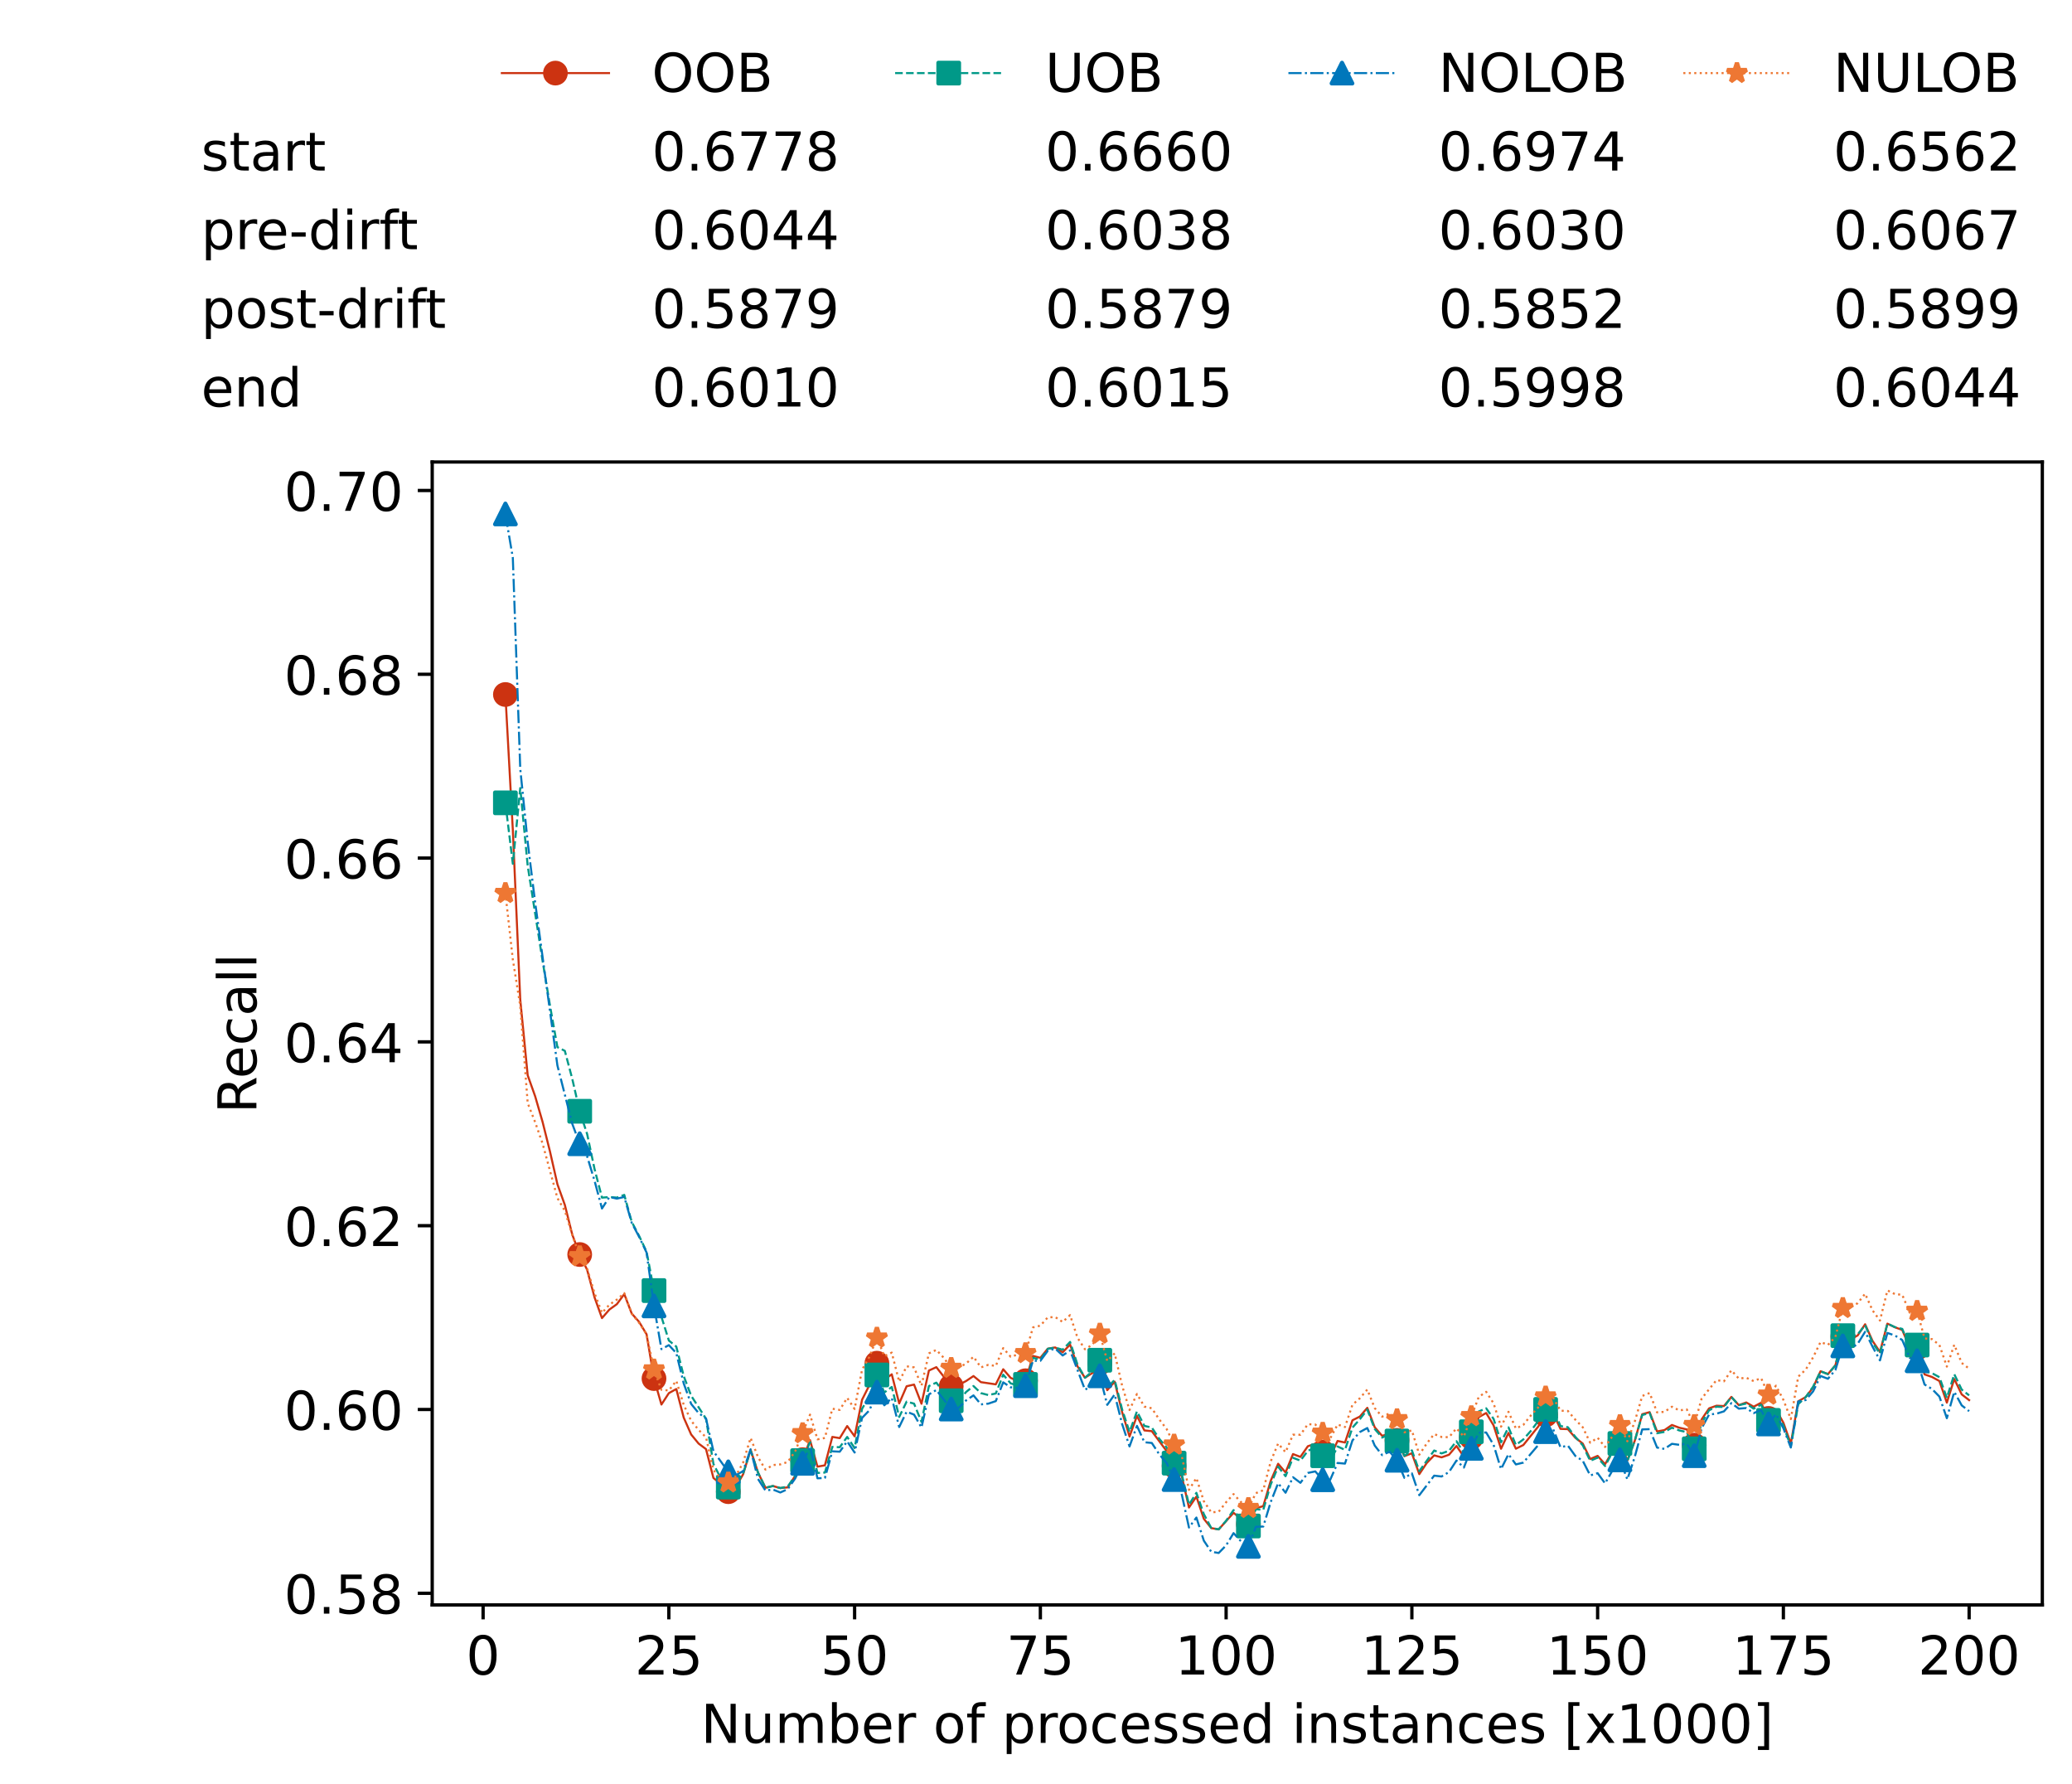 <?xml version="1.0" encoding="utf-8" standalone="no"?>
<!DOCTYPE svg PUBLIC "-//W3C//DTD SVG 1.1//EN"
  "http://www.w3.org/Graphics/SVG/1.1/DTD/svg11.dtd">
<!-- Created with matplotlib (https://matplotlib.org/) -->
<svg height="432.615pt" version="1.1" viewBox="0 0 502.65 432.615" width="502.65pt" xmlns="http://www.w3.org/2000/svg" xmlns:xlink="http://www.w3.org/1999/xlink">
 <defs>
  <style type="text/css">*{stroke-linecap:butt;stroke-linejoin:round;}</style>
 </defs>
 <g id="figure_1">
  <g id="patch_1">
   <path d="M 0 432.615 
L 502.65 432.615 
L 502.65 0 
L 0 0 
z
" style="fill:#ffffff;"/>
  </g>
  <g id="axes_1">
   <g id="patch_2">
    <path d="M 104.85 389.252 
L 495.45 389.252 
L 495.45 112.052 
L 104.85 112.052 
z
" style="fill:#ffffff;"/>
   </g>
   <g id="matplotlib.axis_1">
    <g id="xtick_1">
     <g id="line2d_1">
      <defs>
       <path d="M 0 0 
L 0 3.5 
" id="m706d7fb017" style="stroke:#000000;stroke-width:0.8;"/>
      </defs>
      <g>
       <use style="stroke:#000000;stroke-width:0.8;" x="117.197" xlink:href="#m706d7fb017" y="389.252"/>
      </g>
     </g>
     <g id="text_1">
      <!-- 0 -->
      <g transform="translate(113.061 406.13)scale(0.13 -0.13)">
       <defs>
        <path d="M 31.781 66.406 
Q 24.172 66.406 20.328 58.906 
Q 16.5 51.422 16.5 36.375 
Q 16.5 21.391 20.328 13.891 
Q 24.172 6.391 31.781 6.391 
Q 39.453 6.391 43.281 13.891 
Q 47.125 21.391 47.125 36.375 
Q 47.125 51.422 43.281 58.906 
Q 39.453 66.406 31.781 66.406 
z
M 31.781 74.219 
Q 44.047 74.219 50.516 64.516 
Q 56.984 54.828 56.984 36.375 
Q 56.984 17.969 50.516 8.266 
Q 44.047 -1.422 31.781 -1.422 
Q 19.531 -1.422 13.062 8.266 
Q 6.594 17.969 6.594 36.375 
Q 6.594 54.828 13.062 64.516 
Q 19.531 74.219 31.781 74.219 
z
" id="DejaVuSans-48"/>
       </defs>
       <use xlink:href="#DejaVuSans-48"/>
      </g>
     </g>
    </g>
    <g id="xtick_2">
     <g id="line2d_2">
      <g>
       <use style="stroke:#000000;stroke-width:0.8;" x="162.259" xlink:href="#m706d7fb017" y="389.252"/>
      </g>
     </g>
     <g id="text_2">
      <!-- 25 -->
      <g transform="translate(153.988 406.13)scale(0.13 -0.13)">
       <defs>
        <path d="M 19.188 8.297 
L 53.609 8.297 
L 53.609 0 
L 7.328 0 
L 7.328 8.297 
Q 12.938 14.109 22.625 23.891 
Q 32.328 33.688 34.812 36.531 
Q 39.547 41.844 41.422 45.531 
Q 43.312 49.219 43.312 52.781 
Q 43.312 58.594 39.234 62.25 
Q 35.156 65.922 28.609 65.922 
Q 23.969 65.922 18.812 64.312 
Q 13.672 62.703 7.812 59.422 
L 7.812 69.391 
Q 13.766 71.781 18.938 73 
Q 24.125 74.219 28.422 74.219 
Q 39.75 74.219 46.484 68.547 
Q 53.219 62.891 53.219 53.422 
Q 53.219 48.922 51.531 44.891 
Q 49.859 40.875 45.406 35.406 
Q 44.188 33.984 37.641 27.219 
Q 31.109 20.453 19.188 8.297 
z
" id="DejaVuSans-50"/>
        <path d="M 10.797 72.906 
L 49.516 72.906 
L 49.516 64.594 
L 19.828 64.594 
L 19.828 46.734 
Q 21.969 47.469 24.109 47.828 
Q 26.266 48.188 28.422 48.188 
Q 40.625 48.188 47.75 41.5 
Q 54.891 34.812 54.891 23.391 
Q 54.891 11.625 47.562 5.094 
Q 40.234 -1.422 26.906 -1.422 
Q 22.312 -1.422 17.547 -0.641 
Q 12.797 0.141 7.719 1.703 
L 7.719 11.625 
Q 12.109 9.234 16.797 8.062 
Q 21.484 6.891 26.703 6.891 
Q 35.156 6.891 40.078 11.328 
Q 45.016 15.766 45.016 23.391 
Q 45.016 31 40.078 35.438 
Q 35.156 39.891 26.703 39.891 
Q 22.75 39.891 18.812 39.016 
Q 14.891 38.141 10.797 36.281 
z
" id="DejaVuSans-53"/>
       </defs>
       <use xlink:href="#DejaVuSans-50"/>
       <use x="63.623" xlink:href="#DejaVuSans-53"/>
      </g>
     </g>
    </g>
    <g id="xtick_3">
     <g id="line2d_3">
      <g>
       <use style="stroke:#000000;stroke-width:0.8;" x="207.322" xlink:href="#m706d7fb017" y="389.252"/>
      </g>
     </g>
     <g id="text_3">
      <!-- 50 -->
      <g transform="translate(199.05 406.13)scale(0.13 -0.13)">
       <use xlink:href="#DejaVuSans-53"/>
       <use x="63.623" xlink:href="#DejaVuSans-48"/>
      </g>
     </g>
    </g>
    <g id="xtick_4">
     <g id="line2d_4">
      <g>
       <use style="stroke:#000000;stroke-width:0.8;" x="252.384" xlink:href="#m706d7fb017" y="389.252"/>
      </g>
     </g>
     <g id="text_4">
      <!-- 75 -->
      <g transform="translate(244.113 406.13)scale(0.13 -0.13)">
       <defs>
        <path d="M 8.203 72.906 
L 55.078 72.906 
L 55.078 68.703 
L 28.609 0 
L 18.312 0 
L 43.219 64.594 
L 8.203 64.594 
z
" id="DejaVuSans-55"/>
       </defs>
       <use xlink:href="#DejaVuSans-55"/>
       <use x="63.623" xlink:href="#DejaVuSans-53"/>
      </g>
     </g>
    </g>
    <g id="xtick_5">
     <g id="line2d_5">
      <g>
       <use style="stroke:#000000;stroke-width:0.8;" x="297.446" xlink:href="#m706d7fb017" y="389.252"/>
      </g>
     </g>
     <g id="text_5">
      <!-- 100 -->
      <g transform="translate(285.039 406.13)scale(0.13 -0.13)">
       <defs>
        <path d="M 12.406 8.297 
L 28.516 8.297 
L 28.516 63.922 
L 10.984 60.406 
L 10.984 69.391 
L 28.422 72.906 
L 38.281 72.906 
L 38.281 8.297 
L 54.391 8.297 
L 54.391 0 
L 12.406 0 
z
" id="DejaVuSans-49"/>
       </defs>
       <use xlink:href="#DejaVuSans-49"/>
       <use x="63.623" xlink:href="#DejaVuSans-48"/>
       <use x="127.246" xlink:href="#DejaVuSans-48"/>
      </g>
     </g>
    </g>
    <g id="xtick_6">
     <g id="line2d_6">
      <g>
       <use style="stroke:#000000;stroke-width:0.8;" x="342.509" xlink:href="#m706d7fb017" y="389.252"/>
      </g>
     </g>
     <g id="text_6">
      <!-- 125 -->
      <g transform="translate(330.102 406.13)scale(0.13 -0.13)">
       <use xlink:href="#DejaVuSans-49"/>
       <use x="63.623" xlink:href="#DejaVuSans-50"/>
       <use x="127.246" xlink:href="#DejaVuSans-53"/>
      </g>
     </g>
    </g>
    <g id="xtick_7">
     <g id="line2d_7">
      <g>
       <use style="stroke:#000000;stroke-width:0.8;" x="387.571" xlink:href="#m706d7fb017" y="389.252"/>
      </g>
     </g>
     <g id="text_7">
      <!-- 150 -->
      <g transform="translate(375.164 406.13)scale(0.13 -0.13)">
       <use xlink:href="#DejaVuSans-49"/>
       <use x="63.623" xlink:href="#DejaVuSans-53"/>
       <use x="127.246" xlink:href="#DejaVuSans-48"/>
      </g>
     </g>
    </g>
    <g id="xtick_8">
     <g id="line2d_8">
      <g>
       <use style="stroke:#000000;stroke-width:0.8;" x="432.633" xlink:href="#m706d7fb017" y="389.252"/>
      </g>
     </g>
     <g id="text_8">
      <!-- 175 -->
      <g transform="translate(420.226 406.13)scale(0.13 -0.13)">
       <use xlink:href="#DejaVuSans-49"/>
       <use x="63.623" xlink:href="#DejaVuSans-55"/>
       <use x="127.246" xlink:href="#DejaVuSans-53"/>
      </g>
     </g>
    </g>
    <g id="xtick_9">
     <g id="line2d_9">
      <g>
       <use style="stroke:#000000;stroke-width:0.8;" x="477.695" xlink:href="#m706d7fb017" y="389.252"/>
      </g>
     </g>
     <g id="text_9">
      <!-- 200 -->
      <g transform="translate(465.289 406.13)scale(0.13 -0.13)">
       <use xlink:href="#DejaVuSans-50"/>
       <use x="63.623" xlink:href="#DejaVuSans-48"/>
       <use x="127.246" xlink:href="#DejaVuSans-48"/>
      </g>
     </g>
    </g>
    <g id="text_10">
     <!-- Number of processed instances [x1000] -->
     <g transform="translate(170.025 422.711)scale(0.13 -0.13)">
      <defs>
       <path d="M 9.812 72.906 
L 23.094 72.906 
L 55.422 11.922 
L 55.422 72.906 
L 64.984 72.906 
L 64.984 0 
L 51.703 0 
L 19.391 60.984 
L 19.391 0 
L 9.812 0 
z
" id="DejaVuSans-78"/>
       <path d="M 8.5 21.578 
L 8.5 54.688 
L 17.484 54.688 
L 17.484 21.922 
Q 17.484 14.156 20.5 10.266 
Q 23.531 6.391 29.594 6.391 
Q 36.859 6.391 41.078 11.031 
Q 45.312 15.672 45.312 23.688 
L 45.312 54.688 
L 54.297 54.688 
L 54.297 0 
L 45.312 0 
L 45.312 8.406 
Q 42.047 3.422 37.719 1 
Q 33.406 -1.422 27.688 -1.422 
Q 18.266 -1.422 13.375 4.438 
Q 8.5 10.297 8.5 21.578 
z
M 31.109 56 
z
" id="DejaVuSans-117"/>
       <path d="M 52 44.188 
Q 55.375 50.25 60.062 53.125 
Q 64.75 56 71.094 56 
Q 79.641 56 84.281 50.016 
Q 88.922 44.047 88.922 33.016 
L 88.922 0 
L 79.891 0 
L 79.891 32.719 
Q 79.891 40.578 77.094 44.375 
Q 74.312 48.188 68.609 48.188 
Q 61.625 48.188 57.562 43.547 
Q 53.516 38.922 53.516 30.906 
L 53.516 0 
L 44.484 0 
L 44.484 32.719 
Q 44.484 40.625 41.703 44.406 
Q 38.922 48.188 33.109 48.188 
Q 26.219 48.188 22.156 43.531 
Q 18.109 38.875 18.109 30.906 
L 18.109 0 
L 9.078 0 
L 9.078 54.688 
L 18.109 54.688 
L 18.109 46.188 
Q 21.188 51.219 25.484 53.609 
Q 29.781 56 35.688 56 
Q 41.656 56 45.828 52.969 
Q 50 49.953 52 44.188 
z
" id="DejaVuSans-109"/>
       <path d="M 48.688 27.297 
Q 48.688 37.203 44.609 42.844 
Q 40.531 48.484 33.406 48.484 
Q 26.266 48.484 22.188 42.844 
Q 18.109 37.203 18.109 27.297 
Q 18.109 17.391 22.188 11.75 
Q 26.266 6.109 33.406 6.109 
Q 40.531 6.109 44.609 11.75 
Q 48.688 17.391 48.688 27.297 
z
M 18.109 46.391 
Q 20.953 51.266 25.266 53.625 
Q 29.594 56 35.594 56 
Q 45.562 56 51.781 48.094 
Q 58.016 40.188 58.016 27.297 
Q 58.016 14.406 51.781 6.484 
Q 45.562 -1.422 35.594 -1.422 
Q 29.594 -1.422 25.266 0.953 
Q 20.953 3.328 18.109 8.203 
L 18.109 0 
L 9.078 0 
L 9.078 75.984 
L 18.109 75.984 
z
" id="DejaVuSans-98"/>
       <path d="M 56.203 29.594 
L 56.203 25.203 
L 14.891 25.203 
Q 15.484 15.922 20.484 11.062 
Q 25.484 6.203 34.422 6.203 
Q 39.594 6.203 44.453 7.469 
Q 49.312 8.734 54.109 11.281 
L 54.109 2.781 
Q 49.266 0.734 44.188 -0.344 
Q 39.109 -1.422 33.891 -1.422 
Q 20.797 -1.422 13.156 6.188 
Q 5.516 13.812 5.516 26.812 
Q 5.516 40.234 12.766 48.109 
Q 20.016 56 32.328 56 
Q 43.359 56 49.781 48.891 
Q 56.203 41.797 56.203 29.594 
z
M 47.219 32.234 
Q 47.125 39.594 43.094 43.984 
Q 39.062 48.391 32.422 48.391 
Q 24.906 48.391 20.391 44.141 
Q 15.875 39.891 15.188 32.172 
z
" id="DejaVuSans-101"/>
       <path d="M 41.109 46.297 
Q 39.594 47.172 37.812 47.578 
Q 36.031 48 33.891 48 
Q 26.266 48 22.188 43.047 
Q 18.109 38.094 18.109 28.812 
L 18.109 0 
L 9.078 0 
L 9.078 54.688 
L 18.109 54.688 
L 18.109 46.188 
Q 20.953 51.172 25.484 53.578 
Q 30.031 56 36.531 56 
Q 37.453 56 38.578 55.875 
Q 39.703 55.766 41.062 55.516 
z
" id="DejaVuSans-114"/>
       <path id="DejaVuSans-32"/>
       <path d="M 30.609 48.391 
Q 23.391 48.391 19.188 42.75 
Q 14.984 37.109 14.984 27.297 
Q 14.984 17.484 19.156 11.844 
Q 23.344 6.203 30.609 6.203 
Q 37.797 6.203 41.984 11.859 
Q 46.188 17.531 46.188 27.297 
Q 46.188 37.016 41.984 42.703 
Q 37.797 48.391 30.609 48.391 
z
M 30.609 56 
Q 42.328 56 49.016 48.375 
Q 55.719 40.766 55.719 27.297 
Q 55.719 13.875 49.016 6.219 
Q 42.328 -1.422 30.609 -1.422 
Q 18.844 -1.422 12.172 6.219 
Q 5.516 13.875 5.516 27.297 
Q 5.516 40.766 12.172 48.375 
Q 18.844 56 30.609 56 
z
" id="DejaVuSans-111"/>
       <path d="M 37.109 75.984 
L 37.109 68.5 
L 28.516 68.5 
Q 23.688 68.5 21.797 66.547 
Q 19.922 64.594 19.922 59.516 
L 19.922 54.688 
L 34.719 54.688 
L 34.719 47.703 
L 19.922 47.703 
L 19.922 0 
L 10.891 0 
L 10.891 47.703 
L 2.297 47.703 
L 2.297 54.688 
L 10.891 54.688 
L 10.891 58.5 
Q 10.891 67.625 15.141 71.797 
Q 19.391 75.984 28.609 75.984 
z
" id="DejaVuSans-102"/>
       <path d="M 18.109 8.203 
L 18.109 -20.797 
L 9.078 -20.797 
L 9.078 54.688 
L 18.109 54.688 
L 18.109 46.391 
Q 20.953 51.266 25.266 53.625 
Q 29.594 56 35.594 56 
Q 45.562 56 51.781 48.094 
Q 58.016 40.188 58.016 27.297 
Q 58.016 14.406 51.781 6.484 
Q 45.562 -1.422 35.594 -1.422 
Q 29.594 -1.422 25.266 0.953 
Q 20.953 3.328 18.109 8.203 
z
M 48.688 27.297 
Q 48.688 37.203 44.609 42.844 
Q 40.531 48.484 33.406 48.484 
Q 26.266 48.484 22.188 42.844 
Q 18.109 37.203 18.109 27.297 
Q 18.109 17.391 22.188 11.75 
Q 26.266 6.109 33.406 6.109 
Q 40.531 6.109 44.609 11.75 
Q 48.688 17.391 48.688 27.297 
z
" id="DejaVuSans-112"/>
       <path d="M 48.781 52.594 
L 48.781 44.188 
Q 44.969 46.297 41.141 47.344 
Q 37.312 48.391 33.406 48.391 
Q 24.656 48.391 19.812 42.844 
Q 14.984 37.312 14.984 27.297 
Q 14.984 17.281 19.812 11.734 
Q 24.656 6.203 33.406 6.203 
Q 37.312 6.203 41.141 7.25 
Q 44.969 8.297 48.781 10.406 
L 48.781 2.094 
Q 45.016 0.344 40.984 -0.531 
Q 36.969 -1.422 32.422 -1.422 
Q 20.062 -1.422 12.781 6.344 
Q 5.516 14.109 5.516 27.297 
Q 5.516 40.672 12.859 48.328 
Q 20.219 56 33.016 56 
Q 37.156 56 41.109 55.141 
Q 45.062 54.297 48.781 52.594 
z
" id="DejaVuSans-99"/>
       <path d="M 44.281 53.078 
L 44.281 44.578 
Q 40.484 46.531 36.375 47.5 
Q 32.281 48.484 27.875 48.484 
Q 21.188 48.484 17.844 46.438 
Q 14.5 44.391 14.5 40.281 
Q 14.5 37.156 16.891 35.375 
Q 19.281 33.594 26.516 31.984 
L 29.594 31.297 
Q 39.156 29.25 43.188 25.516 
Q 47.219 21.781 47.219 15.094 
Q 47.219 7.469 41.188 3.016 
Q 35.156 -1.422 24.609 -1.422 
Q 20.219 -1.422 15.453 -0.562 
Q 10.688 0.297 5.422 2 
L 5.422 11.281 
Q 10.406 8.688 15.234 7.391 
Q 20.062 6.109 24.812 6.109 
Q 31.156 6.109 34.562 8.281 
Q 37.984 10.453 37.984 14.406 
Q 37.984 18.062 35.516 20.016 
Q 33.062 21.969 24.703 23.781 
L 21.578 24.516 
Q 13.234 26.266 9.516 29.906 
Q 5.812 33.547 5.812 39.891 
Q 5.812 47.609 11.281 51.797 
Q 16.75 56 26.812 56 
Q 31.781 56 36.172 55.266 
Q 40.578 54.547 44.281 53.078 
z
" id="DejaVuSans-115"/>
       <path d="M 45.406 46.391 
L 45.406 75.984 
L 54.391 75.984 
L 54.391 0 
L 45.406 0 
L 45.406 8.203 
Q 42.578 3.328 38.25 0.953 
Q 33.938 -1.422 27.875 -1.422 
Q 17.969 -1.422 11.734 6.484 
Q 5.516 14.406 5.516 27.297 
Q 5.516 40.188 11.734 48.094 
Q 17.969 56 27.875 56 
Q 33.938 56 38.25 53.625 
Q 42.578 51.266 45.406 46.391 
z
M 14.797 27.297 
Q 14.797 17.391 18.875 11.75 
Q 22.953 6.109 30.078 6.109 
Q 37.203 6.109 41.297 11.75 
Q 45.406 17.391 45.406 27.297 
Q 45.406 37.203 41.297 42.844 
Q 37.203 48.484 30.078 48.484 
Q 22.953 48.484 18.875 42.844 
Q 14.797 37.203 14.797 27.297 
z
" id="DejaVuSans-100"/>
       <path d="M 9.422 54.688 
L 18.406 54.688 
L 18.406 0 
L 9.422 0 
z
M 9.422 75.984 
L 18.406 75.984 
L 18.406 64.594 
L 9.422 64.594 
z
" id="DejaVuSans-105"/>
       <path d="M 54.891 33.016 
L 54.891 0 
L 45.906 0 
L 45.906 32.719 
Q 45.906 40.484 42.875 44.328 
Q 39.844 48.188 33.797 48.188 
Q 26.516 48.188 22.312 43.547 
Q 18.109 38.922 18.109 30.906 
L 18.109 0 
L 9.078 0 
L 9.078 54.688 
L 18.109 54.688 
L 18.109 46.188 
Q 21.344 51.125 25.703 53.562 
Q 30.078 56 35.797 56 
Q 45.219 56 50.047 50.172 
Q 54.891 44.344 54.891 33.016 
z
" id="DejaVuSans-110"/>
       <path d="M 18.312 70.219 
L 18.312 54.688 
L 36.812 54.688 
L 36.812 47.703 
L 18.312 47.703 
L 18.312 18.016 
Q 18.312 11.328 20.141 9.422 
Q 21.969 7.516 27.594 7.516 
L 36.812 7.516 
L 36.812 0 
L 27.594 0 
Q 17.188 0 13.234 3.875 
Q 9.281 7.766 9.281 18.016 
L 9.281 47.703 
L 2.688 47.703 
L 2.688 54.688 
L 9.281 54.688 
L 9.281 70.219 
z
" id="DejaVuSans-116"/>
       <path d="M 34.281 27.484 
Q 23.391 27.484 19.188 25 
Q 14.984 22.516 14.984 16.5 
Q 14.984 11.719 18.141 8.906 
Q 21.297 6.109 26.703 6.109 
Q 34.188 6.109 38.703 11.406 
Q 43.219 16.703 43.219 25.484 
L 43.219 27.484 
z
M 52.203 31.203 
L 52.203 0 
L 43.219 0 
L 43.219 8.297 
Q 40.141 3.328 35.547 0.953 
Q 30.953 -1.422 24.312 -1.422 
Q 15.922 -1.422 10.953 3.297 
Q 6 8.016 6 15.922 
Q 6 25.141 12.172 29.828 
Q 18.359 34.516 30.609 34.516 
L 43.219 34.516 
L 43.219 35.406 
Q 43.219 41.609 39.141 45 
Q 35.062 48.391 27.688 48.391 
Q 23 48.391 18.547 47.266 
Q 14.109 46.141 10.016 43.891 
L 10.016 52.203 
Q 14.938 54.109 19.578 55.047 
Q 24.219 56 28.609 56 
Q 40.484 56 46.344 49.844 
Q 52.203 43.703 52.203 31.203 
z
" id="DejaVuSans-97"/>
       <path d="M 8.594 75.984 
L 29.297 75.984 
L 29.297 69 
L 17.578 69 
L 17.578 -6.203 
L 29.297 -6.203 
L 29.297 -13.188 
L 8.594 -13.188 
z
" id="DejaVuSans-91"/>
       <path d="M 54.891 54.688 
L 35.109 28.078 
L 55.906 0 
L 45.312 0 
L 29.391 21.484 
L 13.484 0 
L 2.875 0 
L 24.125 28.609 
L 4.688 54.688 
L 15.281 54.688 
L 29.781 35.203 
L 44.281 54.688 
z
" id="DejaVuSans-120"/>
       <path d="M 30.422 75.984 
L 30.422 -13.188 
L 9.719 -13.188 
L 9.719 -6.203 
L 21.391 -6.203 
L 21.391 69 
L 9.719 69 
L 9.719 75.984 
z
" id="DejaVuSans-93"/>
      </defs>
      <use xlink:href="#DejaVuSans-78"/>
      <use x="74.805" xlink:href="#DejaVuSans-117"/>
      <use x="138.184" xlink:href="#DejaVuSans-109"/>
      <use x="235.596" xlink:href="#DejaVuSans-98"/>
      <use x="299.072" xlink:href="#DejaVuSans-101"/>
      <use x="360.596" xlink:href="#DejaVuSans-114"/>
      <use x="401.709" xlink:href="#DejaVuSans-32"/>
      <use x="433.496" xlink:href="#DejaVuSans-111"/>
      <use x="494.678" xlink:href="#DejaVuSans-102"/>
      <use x="529.883" xlink:href="#DejaVuSans-32"/>
      <use x="561.67" xlink:href="#DejaVuSans-112"/>
      <use x="625.146" xlink:href="#DejaVuSans-114"/>
      <use x="664.01" xlink:href="#DejaVuSans-111"/>
      <use x="725.191" xlink:href="#DejaVuSans-99"/>
      <use x="780.172" xlink:href="#DejaVuSans-101"/>
      <use x="841.695" xlink:href="#DejaVuSans-115"/>
      <use x="893.795" xlink:href="#DejaVuSans-115"/>
      <use x="945.895" xlink:href="#DejaVuSans-101"/>
      <use x="1007.418" xlink:href="#DejaVuSans-100"/>
      <use x="1070.895" xlink:href="#DejaVuSans-32"/>
      <use x="1102.682" xlink:href="#DejaVuSans-105"/>
      <use x="1130.465" xlink:href="#DejaVuSans-110"/>
      <use x="1193.844" xlink:href="#DejaVuSans-115"/>
      <use x="1245.943" xlink:href="#DejaVuSans-116"/>
      <use x="1285.152" xlink:href="#DejaVuSans-97"/>
      <use x="1346.432" xlink:href="#DejaVuSans-110"/>
      <use x="1409.811" xlink:href="#DejaVuSans-99"/>
      <use x="1464.791" xlink:href="#DejaVuSans-101"/>
      <use x="1526.314" xlink:href="#DejaVuSans-115"/>
      <use x="1578.414" xlink:href="#DejaVuSans-32"/>
      <use x="1610.201" xlink:href="#DejaVuSans-91"/>
      <use x="1649.215" xlink:href="#DejaVuSans-120"/>
      <use x="1708.395" xlink:href="#DejaVuSans-49"/>
      <use x="1772.018" xlink:href="#DejaVuSans-48"/>
      <use x="1835.641" xlink:href="#DejaVuSans-48"/>
      <use x="1899.264" xlink:href="#DejaVuSans-48"/>
      <use x="1962.887" xlink:href="#DejaVuSans-93"/>
     </g>
    </g>
   </g>
   <g id="matplotlib.axis_2">
    <g id="ytick_1">
     <g id="line2d_10">
      <defs>
       <path d="M 0 0 
L -3.5 0 
" id="mf80ccbcf56" style="stroke:#000000;stroke-width:0.8;"/>
      </defs>
      <g>
       <use style="stroke:#000000;stroke-width:0.8;" x="104.85" xlink:href="#mf80ccbcf56" y="386.425"/>
      </g>
     </g>
     <g id="text_11">
      <!-- 0.58 -->
      <g transform="translate(68.905 391.364)scale(0.13 -0.13)">
       <defs>
        <path d="M 10.688 12.406 
L 21 12.406 
L 21 0 
L 10.688 0 
z
" id="DejaVuSans-46"/>
        <path d="M 31.781 34.625 
Q 24.75 34.625 20.719 30.859 
Q 16.703 27.094 16.703 20.516 
Q 16.703 13.922 20.719 10.156 
Q 24.75 6.391 31.781 6.391 
Q 38.812 6.391 42.859 10.172 
Q 46.922 13.969 46.922 20.516 
Q 46.922 27.094 42.891 30.859 
Q 38.875 34.625 31.781 34.625 
z
M 21.922 38.812 
Q 15.578 40.375 12.031 44.719 
Q 8.5 49.078 8.5 55.328 
Q 8.5 64.062 14.719 69.141 
Q 20.953 74.219 31.781 74.219 
Q 42.672 74.219 48.875 69.141 
Q 55.078 64.062 55.078 55.328 
Q 55.078 49.078 51.531 44.719 
Q 48 40.375 41.703 38.812 
Q 48.828 37.156 52.797 32.312 
Q 56.781 27.484 56.781 20.516 
Q 56.781 9.906 50.312 4.234 
Q 43.844 -1.422 31.781 -1.422 
Q 19.734 -1.422 13.25 4.234 
Q 6.781 9.906 6.781 20.516 
Q 6.781 27.484 10.781 32.312 
Q 14.797 37.156 21.922 38.812 
z
M 18.312 54.391 
Q 18.312 48.734 21.844 45.562 
Q 25.391 42.391 31.781 42.391 
Q 38.141 42.391 41.719 45.562 
Q 45.312 48.734 45.312 54.391 
Q 45.312 60.062 41.719 63.234 
Q 38.141 66.406 31.781 66.406 
Q 25.391 66.406 21.844 63.234 
Q 18.312 60.062 18.312 54.391 
z
" id="DejaVuSans-56"/>
       </defs>
       <use xlink:href="#DejaVuSans-48"/>
       <use x="63.623" xlink:href="#DejaVuSans-46"/>
       <use x="95.41" xlink:href="#DejaVuSans-53"/>
       <use x="159.033" xlink:href="#DejaVuSans-56"/>
      </g>
     </g>
    </g>
    <g id="ytick_2">
     <g id="line2d_11">
      <g>
       <use style="stroke:#000000;stroke-width:0.8;" x="104.85" xlink:href="#mf80ccbcf56" y="341.847"/>
      </g>
     </g>
     <g id="text_12">
      <!-- 0.60 -->
      <g transform="translate(68.905 346.786)scale(0.13 -0.13)">
       <defs>
        <path d="M 33.016 40.375 
Q 26.375 40.375 22.484 35.828 
Q 18.609 31.297 18.609 23.391 
Q 18.609 15.531 22.484 10.953 
Q 26.375 6.391 33.016 6.391 
Q 39.656 6.391 43.531 10.953 
Q 47.406 15.531 47.406 23.391 
Q 47.406 31.297 43.531 35.828 
Q 39.656 40.375 33.016 40.375 
z
M 52.594 71.297 
L 52.594 62.312 
Q 48.875 64.062 45.094 64.984 
Q 41.312 65.922 37.594 65.922 
Q 27.828 65.922 22.672 59.328 
Q 17.531 52.734 16.797 39.406 
Q 19.672 43.656 24.016 45.922 
Q 28.375 48.188 33.594 48.188 
Q 44.578 48.188 50.953 41.516 
Q 57.328 34.859 57.328 23.391 
Q 57.328 12.156 50.688 5.359 
Q 44.047 -1.422 33.016 -1.422 
Q 20.359 -1.422 13.672 8.266 
Q 6.984 17.969 6.984 36.375 
Q 6.984 53.656 15.188 63.938 
Q 23.391 74.219 37.203 74.219 
Q 40.922 74.219 44.703 73.484 
Q 48.484 72.75 52.594 71.297 
z
" id="DejaVuSans-54"/>
       </defs>
       <use xlink:href="#DejaVuSans-48"/>
       <use x="63.623" xlink:href="#DejaVuSans-46"/>
       <use x="95.41" xlink:href="#DejaVuSans-54"/>
       <use x="159.033" xlink:href="#DejaVuSans-48"/>
      </g>
     </g>
    </g>
    <g id="ytick_3">
     <g id="line2d_12">
      <g>
       <use style="stroke:#000000;stroke-width:0.8;" x="104.85" xlink:href="#mf80ccbcf56" y="297.27"/>
      </g>
     </g>
     <g id="text_13">
      <!-- 0.62 -->
      <g transform="translate(68.905 302.209)scale(0.13 -0.13)">
       <use xlink:href="#DejaVuSans-48"/>
       <use x="63.623" xlink:href="#DejaVuSans-46"/>
       <use x="95.41" xlink:href="#DejaVuSans-54"/>
       <use x="159.033" xlink:href="#DejaVuSans-50"/>
      </g>
     </g>
    </g>
    <g id="ytick_4">
     <g id="line2d_13">
      <g>
       <use style="stroke:#000000;stroke-width:0.8;" x="104.85" xlink:href="#mf80ccbcf56" y="252.692"/>
      </g>
     </g>
     <g id="text_14">
      <!-- 0.64 -->
      <g transform="translate(68.905 257.631)scale(0.13 -0.13)">
       <defs>
        <path d="M 37.797 64.312 
L 12.891 25.391 
L 37.797 25.391 
z
M 35.203 72.906 
L 47.609 72.906 
L 47.609 25.391 
L 58.016 25.391 
L 58.016 17.188 
L 47.609 17.188 
L 47.609 0 
L 37.797 0 
L 37.797 17.188 
L 4.891 17.188 
L 4.891 26.703 
z
" id="DejaVuSans-52"/>
       </defs>
       <use xlink:href="#DejaVuSans-48"/>
       <use x="63.623" xlink:href="#DejaVuSans-46"/>
       <use x="95.41" xlink:href="#DejaVuSans-54"/>
       <use x="159.033" xlink:href="#DejaVuSans-52"/>
      </g>
     </g>
    </g>
    <g id="ytick_5">
     <g id="line2d_14">
      <g>
       <use style="stroke:#000000;stroke-width:0.8;" x="104.85" xlink:href="#mf80ccbcf56" y="208.114"/>
      </g>
     </g>
     <g id="text_15">
      <!-- 0.66 -->
      <g transform="translate(68.905 213.053)scale(0.13 -0.13)">
       <use xlink:href="#DejaVuSans-48"/>
       <use x="63.623" xlink:href="#DejaVuSans-46"/>
       <use x="95.41" xlink:href="#DejaVuSans-54"/>
       <use x="159.033" xlink:href="#DejaVuSans-54"/>
      </g>
     </g>
    </g>
    <g id="ytick_6">
     <g id="line2d_15">
      <g>
       <use style="stroke:#000000;stroke-width:0.8;" x="104.85" xlink:href="#mf80ccbcf56" y="163.537"/>
      </g>
     </g>
     <g id="text_16">
      <!-- 0.68 -->
      <g transform="translate(68.905 168.476)scale(0.13 -0.13)">
       <use xlink:href="#DejaVuSans-48"/>
       <use x="63.623" xlink:href="#DejaVuSans-46"/>
       <use x="95.41" xlink:href="#DejaVuSans-54"/>
       <use x="159.033" xlink:href="#DejaVuSans-56"/>
      </g>
     </g>
    </g>
    <g id="ytick_7">
     <g id="line2d_16">
      <g>
       <use style="stroke:#000000;stroke-width:0.8;" x="104.85" xlink:href="#mf80ccbcf56" y="118.959"/>
      </g>
     </g>
     <g id="text_17">
      <!-- 0.70 -->
      <g transform="translate(68.905 123.898)scale(0.13 -0.13)">
       <use xlink:href="#DejaVuSans-48"/>
       <use x="63.623" xlink:href="#DejaVuSans-46"/>
       <use x="95.41" xlink:href="#DejaVuSans-55"/>
       <use x="159.033" xlink:href="#DejaVuSans-48"/>
      </g>
     </g>
    </g>
    <g id="text_18">
     <!-- Recall -->
     <g transform="translate(62.201 270.044)rotate(-90)scale(0.13 -0.13)">
      <defs>
       <path d="M 44.391 34.188 
Q 47.562 33.109 50.562 29.594 
Q 53.562 26.078 56.594 19.922 
L 66.609 0 
L 56 0 
L 46.688 18.703 
Q 43.062 26.031 39.672 28.422 
Q 36.281 30.812 30.422 30.812 
L 19.672 30.812 
L 19.672 0 
L 9.812 0 
L 9.812 72.906 
L 32.078 72.906 
Q 44.578 72.906 50.734 67.672 
Q 56.891 62.453 56.891 51.906 
Q 56.891 45.016 53.688 40.469 
Q 50.484 35.938 44.391 34.188 
z
M 19.672 64.797 
L 19.672 38.922 
L 32.078 38.922 
Q 39.203 38.922 42.844 42.219 
Q 46.484 45.516 46.484 51.906 
Q 46.484 58.297 42.844 61.547 
Q 39.203 64.797 32.078 64.797 
z
" id="DejaVuSans-82"/>
       <path d="M 9.422 75.984 
L 18.406 75.984 
L 18.406 0 
L 9.422 0 
z
" id="DejaVuSans-108"/>
      </defs>
      <use xlink:href="#DejaVuSans-82"/>
      <use x="64.982" xlink:href="#DejaVuSans-101"/>
      <use x="126.506" xlink:href="#DejaVuSans-99"/>
      <use x="181.486" xlink:href="#DejaVuSans-97"/>
      <use x="242.766" xlink:href="#DejaVuSans-108"/>
      <use x="270.549" xlink:href="#DejaVuSans-108"/>
     </g>
    </g>
   </g>
   <g id="line2d_17"/>
   <g id="line2d_18"/>
   <g id="line2d_19"/>
   <g id="line2d_20"/>
   <g id="line2d_21"/>
   <g id="line2d_22">
    <path clip-path="url(#p0f65180db9)" d="M 122.605 168.441 
L 124.407 201.259 
L 126.21 242.441 
L 128.012 260.79 
L 129.815 265.857 
L 131.617 272.074 
L 133.419 279.273 
L 135.222 287.209 
L 137.024 292.237 
L 138.827 299.431 
L 140.629 304.262 
L 142.432 307.976 
L 144.234 314.662 
L 146.037 319.685 
L 147.839 317.604 
L 149.642 316.305 
L 151.444 313.863 
L 153.247 318.574 
L 155.049 320.61 
L 156.852 323.604 
L 158.654 334.353 
L 160.457 340.646 
L 162.259 337.883 
L 164.062 336.885 
L 165.864 343.809 
L 167.667 347.907 
L 169.469 350.109 
L 171.272 351.457 
L 173.074 358.471 
L 174.877 359.902 
L 176.679 361.783 
L 178.482 360.654 
L 180.284 357.546 
L 182.087 351.6 
L 183.889 357.143 
L 185.692 360.838 
L 187.494 360.411 
L 189.297 360.909 
L 191.099 360.741 
L 192.902 357.935 
L 194.704 354.018 
L 196.507 349.281 
L 198.309 355.71 
L 200.112 355.394 
L 201.914 348.497 
L 203.717 348.795 
L 205.519 345.864 
L 207.322 348.357 
L 209.124 339.498 
L 210.927 335.906 
L 212.729 330.618 
L 214.532 334.641 
L 216.334 333.313 
L 218.137 340.377 
L 219.939 336.215 
L 221.742 335.804 
L 223.544 340.458 
L 225.347 332.405 
L 227.149 331.58 
L 230.754 336.208 
L 232.557 335.886 
L 234.359 334.95 
L 236.162 333.736 
L 237.964 335.219 
L 241.569 335.754 
L 243.372 332.091 
L 245.174 334.184 
L 246.976 334.96 
L 248.779 334.88 
L 250.581 328.851 
L 252.384 329.321 
L 254.186 327.098 
L 255.989 326.799 
L 257.791 327.99 
L 259.594 326.101 
L 261.396 331.392 
L 263.199 334.147 
L 265.001 333.013 
L 266.804 330.56 
L 268.606 337.166 
L 270.409 335.1 
L 272.211 342.468 
L 274.014 348.399 
L 275.816 343.41 
L 277.619 346.925 
L 279.421 347.105 
L 283.026 351.961 
L 284.829 355.52 
L 286.631 357.772 
L 288.434 365.625 
L 290.236 362.977 
L 292.039 368.364 
L 293.841 370.615 
L 295.644 370.934 
L 299.249 366.903 
L 301.051 368.412 
L 302.854 369.644 
L 304.656 365.796 
L 306.459 365.29 
L 308.261 359.149 
L 310.064 355.015 
L 311.866 357.114 
L 313.669 352.661 
L 315.471 353.343 
L 317.274 350.761 
L 319.076 350.151 
L 320.879 352.18 
L 322.681 353.347 
L 324.484 349.48 
L 326.286 349.861 
L 328.089 344.468 
L 329.891 343.564 
L 331.694 341.446 
L 333.496 346.161 
L 335.299 348.243 
L 337.101 347.67 
L 338.904 349.323 
L 340.706 353.16 
L 342.509 352.473 
L 344.311 357.529 
L 346.114 354.831 
L 347.916 352.976 
L 349.719 353.455 
L 351.521 352.82 
L 353.324 350.698 
L 355.126 353.308 
L 358.731 343.708 
L 360.533 342.7 
L 362.336 345.717 
L 364.138 351.372 
L 365.941 347.535 
L 367.743 351.363 
L 369.546 350.469 
L 373.151 346.007 
L 374.953 343.163 
L 376.756 342.721 
L 378.558 346.551 
L 380.361 346.616 
L 382.163 348.706 
L 383.966 350.115 
L 385.768 353.865 
L 387.571 353.1 
L 389.373 355.126 
L 391.176 352.003 
L 392.978 349.665 
L 394.781 354.209 
L 396.583 349.424 
L 398.386 342.996 
L 400.188 342.491 
L 401.991 347.178 
L 403.793 346.841 
L 405.596 345.603 
L 407.398 346.276 
L 409.201 346.676 
L 411.003 350.494 
L 412.806 344.25 
L 414.608 341.577 
L 416.411 340.932 
L 418.213 341.019 
L 420.016 338.798 
L 421.818 340.799 
L 423.621 340.145 
L 425.423 341.177 
L 427.226 340.216 
L 429.028 344.02 
L 430.831 341.838 
L 432.633 345.05 
L 434.436 350.146 
L 436.238 339.861 
L 438.041 338.848 
L 439.843 336.527 
L 441.646 332.574 
L 443.448 333.259 
L 445.251 331.137 
L 447.053 324.159 
L 448.856 324.897 
L 450.658 323.884 
L 452.461 321.179 
L 454.263 325.22 
L 456.066 327.888 
L 457.868 321.028 
L 459.671 321.906 
L 461.473 322.554 
L 463.276 326.876 
L 465.078 326.922 
L 466.881 333.336 
L 468.683 333.962 
L 470.485 334.946 
L 472.288 340.186 
L 474.09 334.448 
L 475.893 338.188 
L 477.695 339.581 
L 477.695 339.581 
" style="fill:none;stroke:#cc3311;stroke-linecap:square;stroke-width:0.5;"/>
    <defs>
     <path d="M 0 2.5 
C 0.663 2.5 1.299 2.237 1.768 1.768 
C 2.237 1.299 2.5 0.663 2.5 0 
C 2.5 -0.663 2.237 -1.299 1.768 -1.768 
C 1.299 -2.237 0.663 -2.5 0 -2.5 
C -0.663 -2.5 -1.299 -2.237 -1.768 -1.768 
C -2.237 -1.299 -2.5 -0.663 -2.5 0 
C -2.5 0.663 -2.237 1.299 -1.768 1.768 
C -1.299 2.237 -0.663 2.5 0 2.5 
z
" id="m074a281704" style="stroke:#cc3311;"/>
    </defs>
    <g clip-path="url(#p0f65180db9)">
     <use style="fill:#cc3311;stroke:#cc3311;" x="122.605" xlink:href="#m074a281704" y="168.441"/>
     <use style="fill:#cc3311;stroke:#cc3311;" x="140.629" xlink:href="#m074a281704" y="304.262"/>
     <use style="fill:#cc3311;stroke:#cc3311;" x="158.654" xlink:href="#m074a281704" y="334.353"/>
     <use style="fill:#cc3311;stroke:#cc3311;" x="176.679" xlink:href="#m074a281704" y="361.783"/>
     <use style="fill:#cc3311;stroke:#cc3311;" x="194.704" xlink:href="#m074a281704" y="354.018"/>
     <use style="fill:#cc3311;stroke:#cc3311;" x="212.729" xlink:href="#m074a281704" y="330.618"/>
     <use style="fill:#cc3311;stroke:#cc3311;" x="230.754" xlink:href="#m074a281704" y="336.208"/>
     <use style="fill:#cc3311;stroke:#cc3311;" x="248.779" xlink:href="#m074a281704" y="334.88"/>
     <use style="fill:#cc3311;stroke:#cc3311;" x="266.804" xlink:href="#m074a281704" y="330.56"/>
     <use style="fill:#cc3311;stroke:#cc3311;" x="284.829" xlink:href="#m074a281704" y="355.52"/>
     <use style="fill:#cc3311;stroke:#cc3311;" x="302.854" xlink:href="#m074a281704" y="369.644"/>
     <use style="fill:#cc3311;stroke:#cc3311;" x="320.879" xlink:href="#m074a281704" y="352.18"/>
     <use style="fill:#cc3311;stroke:#cc3311;" x="338.904" xlink:href="#m074a281704" y="349.323"/>
     <use style="fill:#cc3311;stroke:#cc3311;" x="356.928" xlink:href="#m074a281704" y="348.624"/>
     <use style="fill:#cc3311;stroke:#cc3311;" x="374.953" xlink:href="#m074a281704" y="343.163"/>
     <use style="fill:#cc3311;stroke:#cc3311;" x="392.978" xlink:href="#m074a281704" y="349.665"/>
     <use style="fill:#cc3311;stroke:#cc3311;" x="411.003" xlink:href="#m074a281704" y="350.494"/>
     <use style="fill:#cc3311;stroke:#cc3311;" x="429.028" xlink:href="#m074a281704" y="344.02"/>
     <use style="fill:#cc3311;stroke:#cc3311;" x="447.053" xlink:href="#m074a281704" y="324.159"/>
     <use style="fill:#cc3311;stroke:#cc3311;" x="465.078" xlink:href="#m074a281704" y="326.922"/>
    </g>
   </g>
   <g id="line2d_23"/>
   <g id="line2d_24"/>
   <g id="line2d_25"/>
   <g id="line2d_26"/>
   <g id="line2d_27">
    <path clip-path="url(#p0f65180db9)" d="M 122.605 194.715 
L 124.407 209.497 
L 126.21 191.128 
L 128.012 209.972 
L 131.617 233.002 
L 133.419 243.894 
L 135.222 253.965 
L 137.024 254.866 
L 138.827 261.662 
L 140.629 269.52 
L 142.432 275.038 
L 144.234 283.542 
L 146.037 290.467 
L 147.839 290.334 
L 149.642 290.458 
L 151.444 289.803 
L 153.247 296.336 
L 155.049 299.767 
L 156.852 303.579 
L 158.654 313.014 
L 160.457 319.367 
L 162.259 325.124 
L 164.062 326.593 
L 165.864 333.748 
L 167.667 338.506 
L 171.272 344.096 
L 173.074 355.058 
L 174.877 358.556 
L 176.679 360.66 
L 178.482 359.968 
L 180.284 357.326 
L 182.087 351.828 
L 183.889 357.152 
L 185.692 360.847 
L 187.494 360.408 
L 189.297 360.903 
L 191.099 360.522 
L 192.902 357.94 
L 194.704 354.253 
L 196.507 349.726 
L 198.309 357.237 
L 200.112 357.15 
L 201.914 350.922 
L 203.717 351 
L 205.519 348.504 
L 207.322 351.203 
L 209.124 341.693 
L 210.927 338.537 
L 212.729 333.476 
L 214.532 337.716 
L 216.334 336.388 
L 218.137 343.655 
L 219.939 339.94 
L 221.742 340.43 
L 223.544 344.868 
L 225.347 336.162 
L 227.149 335.337 
L 228.952 337.732 
L 230.754 339.735 
L 232.557 339.857 
L 234.359 337.609 
L 236.162 336.167 
L 237.964 337.877 
L 239.767 338.35 
L 241.569 337.968 
L 243.372 333.412 
L 245.174 335.507 
L 246.976 336.071 
L 248.779 335.764 
L 250.581 329.313 
L 252.384 329.782 
L 254.186 327.134 
L 255.989 326.839 
L 257.791 327.355 
L 259.594 325.466 
L 261.396 330.978 
L 263.199 334.148 
L 265.001 332.584 
L 266.804 329.906 
L 268.606 336.512 
L 270.409 334.675 
L 272.211 341.816 
L 274.014 347.296 
L 275.816 342.306 
L 277.619 345.827 
L 279.421 346.229 
L 281.224 348.953 
L 283.026 351.082 
L 284.829 354.859 
L 286.631 357.311 
L 288.434 364.933 
L 290.236 362.064 
L 292.039 367.216 
L 293.841 370.598 
L 295.644 370.917 
L 297.446 368.84 
L 299.249 366.249 
L 301.051 368.65 
L 302.854 370.106 
L 304.656 366.035 
L 306.459 366.181 
L 308.261 360.054 
L 310.064 355.71 
L 311.866 358.028 
L 313.669 353.568 
L 315.471 354.25 
L 317.274 351.883 
L 319.076 351.042 
L 320.879 353.066 
L 322.681 354.456 
L 324.484 350.819 
L 326.286 351.639 
L 328.089 346.246 
L 329.891 344.211 
L 331.694 341.866 
L 333.496 346.581 
L 335.299 348.656 
L 337.101 347.835 
L 338.904 349.488 
L 340.706 353.099 
L 342.509 351.76 
L 344.311 356.797 
L 347.916 351.794 
L 349.719 352.504 
L 351.521 351.869 
L 353.324 349.533 
L 355.126 352.374 
L 358.731 342.334 
L 360.533 341.557 
L 362.336 344.137 
L 364.138 349.792 
L 365.941 346.176 
L 367.743 350.451 
L 369.546 349.111 
L 371.348 347.071 
L 373.151 344.664 
L 374.953 341.821 
L 376.756 341.604 
L 378.558 345.864 
L 380.361 346.16 
L 382.163 348.483 
L 383.966 350.545 
L 385.768 354.295 
L 387.571 353.53 
L 389.373 355.557 
L 391.176 352.205 
L 392.978 350.094 
L 394.781 354.421 
L 396.583 349.404 
L 398.386 343.196 
L 400.188 342.691 
L 401.991 347.613 
L 403.793 347.28 
L 405.596 346.263 
L 407.398 346.935 
L 409.201 347.336 
L 411.003 351.385 
L 412.806 345.14 
L 414.608 342.038 
L 416.411 341.17 
L 418.213 341.257 
L 420.016 338.814 
L 421.818 340.815 
L 423.621 340.403 
L 425.423 341.648 
L 427.226 340.692 
L 429.028 344.496 
L 430.831 342.532 
L 432.633 345.744 
L 434.436 350.84 
L 436.238 340.555 
L 438.041 338.862 
L 439.843 336.315 
L 441.646 332.589 
L 443.448 333.273 
L 445.251 331.152 
L 447.053 323.943 
L 448.856 324.22 
L 450.658 323.634 
L 452.461 321.382 
L 454.263 325.645 
L 456.066 328.313 
L 457.868 321.001 
L 459.671 321.864 
L 461.473 322.3 
L 463.276 326.616 
L 465.078 326.218 
L 466.881 332.632 
L 468.683 333.034 
L 470.485 334.018 
L 472.288 339.032 
L 474.09 333.29 
L 475.893 337.03 
L 477.695 338.423 
L 477.695 338.423 
" style="fill:none;stroke:#009988;stroke-dasharray:1.85,0.8;stroke-dashoffset:0;stroke-width:0.5;"/>
    <defs>
     <path d="M -2.5 2.5 
L 2.5 2.5 
L 2.5 -2.5 
L -2.5 -2.5 
z
" id="m11bab96bd3" style="stroke:#009988;stroke-linejoin:miter;"/>
    </defs>
    <g clip-path="url(#p0f65180db9)">
     <use style="fill:#009988;stroke:#009988;stroke-linejoin:miter;" x="122.605" xlink:href="#m11bab96bd3" y="194.715"/>
     <use style="fill:#009988;stroke:#009988;stroke-linejoin:miter;" x="140.629" xlink:href="#m11bab96bd3" y="269.52"/>
     <use style="fill:#009988;stroke:#009988;stroke-linejoin:miter;" x="158.654" xlink:href="#m11bab96bd3" y="313.014"/>
     <use style="fill:#009988;stroke:#009988;stroke-linejoin:miter;" x="176.679" xlink:href="#m11bab96bd3" y="360.66"/>
     <use style="fill:#009988;stroke:#009988;stroke-linejoin:miter;" x="194.704" xlink:href="#m11bab96bd3" y="354.253"/>
     <use style="fill:#009988;stroke:#009988;stroke-linejoin:miter;" x="212.729" xlink:href="#m11bab96bd3" y="333.476"/>
     <use style="fill:#009988;stroke:#009988;stroke-linejoin:miter;" x="230.754" xlink:href="#m11bab96bd3" y="339.735"/>
     <use style="fill:#009988;stroke:#009988;stroke-linejoin:miter;" x="248.779" xlink:href="#m11bab96bd3" y="335.764"/>
     <use style="fill:#009988;stroke:#009988;stroke-linejoin:miter;" x="266.804" xlink:href="#m11bab96bd3" y="329.906"/>
     <use style="fill:#009988;stroke:#009988;stroke-linejoin:miter;" x="284.829" xlink:href="#m11bab96bd3" y="354.859"/>
     <use style="fill:#009988;stroke:#009988;stroke-linejoin:miter;" x="302.854" xlink:href="#m11bab96bd3" y="370.106"/>
     <use style="fill:#009988;stroke:#009988;stroke-linejoin:miter;" x="320.879" xlink:href="#m11bab96bd3" y="353.066"/>
     <use style="fill:#009988;stroke:#009988;stroke-linejoin:miter;" x="338.904" xlink:href="#m11bab96bd3" y="349.488"/>
     <use style="fill:#009988;stroke:#009988;stroke-linejoin:miter;" x="356.928" xlink:href="#m11bab96bd3" y="347.249"/>
     <use style="fill:#009988;stroke:#009988;stroke-linejoin:miter;" x="374.953" xlink:href="#m11bab96bd3" y="341.821"/>
     <use style="fill:#009988;stroke:#009988;stroke-linejoin:miter;" x="392.978" xlink:href="#m11bab96bd3" y="350.094"/>
     <use style="fill:#009988;stroke:#009988;stroke-linejoin:miter;" x="411.003" xlink:href="#m11bab96bd3" y="351.385"/>
     <use style="fill:#009988;stroke:#009988;stroke-linejoin:miter;" x="429.028" xlink:href="#m11bab96bd3" y="344.496"/>
     <use style="fill:#009988;stroke:#009988;stroke-linejoin:miter;" x="447.053" xlink:href="#m11bab96bd3" y="323.943"/>
     <use style="fill:#009988;stroke:#009988;stroke-linejoin:miter;" x="465.078" xlink:href="#m11bab96bd3" y="326.218"/>
    </g>
   </g>
   <g id="line2d_28"/>
   <g id="line2d_29"/>
   <g id="line2d_30"/>
   <g id="line2d_31"/>
   <g id="line2d_32">
    <path clip-path="url(#p0f65180db9)" d="M 122.605 124.652 
L 124.407 135.277 
L 126.21 186.494 
L 128.012 204.254 
L 129.815 218.831 
L 135.222 258.413 
L 138.827 272.561 
L 140.629 277.398 
L 142.432 280.442 
L 144.234 286.383 
L 146.037 293.105 
L 147.839 290.298 
L 149.642 290.706 
L 151.444 290.303 
L 153.247 296.566 
L 155.049 299.985 
L 156.852 303.786 
L 158.654 316.724 
L 160.457 327.211 
L 162.259 326.241 
L 164.062 328.159 
L 165.864 335.532 
L 167.667 340.499 
L 169.469 342.701 
L 171.272 344.055 
L 173.074 351.967 
L 176.679 356.97 
L 178.482 357.802 
L 180.284 356.784 
L 182.087 351.508 
L 183.889 358.706 
L 185.692 361.498 
L 187.494 361.263 
L 189.297 361.976 
L 191.099 361.164 
L 192.902 358.583 
L 194.704 354.896 
L 196.507 350.814 
L 198.309 358.541 
L 200.112 358.455 
L 201.914 351.996 
L 203.717 352.085 
L 205.519 349.589 
L 207.322 352.287 
L 209.124 343.891 
L 210.927 342.029 
L 212.729 337.64 
L 214.532 340.831 
L 216.334 339.052 
L 218.137 346.096 
L 219.939 342.381 
L 221.742 343.098 
L 223.544 346.233 
L 225.347 338.188 
L 227.149 337.124 
L 230.754 341.742 
L 232.557 341.426 
L 234.359 339.649 
L 236.162 338.431 
L 237.964 340.615 
L 239.767 340.429 
L 241.569 339.819 
L 243.372 335.263 
L 245.174 336.466 
L 246.976 336.607 
L 248.779 336.079 
L 250.581 330.033 
L 252.384 330.046 
L 254.186 327.617 
L 255.989 327.088 
L 257.791 328.749 
L 259.594 327.522 
L 263.199 337.042 
L 265.001 336.124 
L 266.804 333.675 
L 268.606 340.725 
L 270.409 338.202 
L 272.211 345.345 
L 274.014 350.808 
L 275.816 345.819 
L 277.619 349.791 
L 279.421 349.97 
L 281.224 352.715 
L 283.026 354.85 
L 284.829 358.847 
L 286.631 362.177 
L 288.434 370.479 
L 290.236 368.055 
L 292.039 373.667 
L 293.841 376.354 
L 295.644 376.652 
L 297.446 374.809 
L 299.249 371.833 
L 301.051 373.82 
L 302.854 375.046 
L 304.656 370.307 
L 306.459 370.235 
L 308.261 364.307 
L 310.064 359.719 
L 311.866 362.037 
L 313.669 358.276 
L 315.471 359.634 
L 317.274 357.238 
L 319.076 356.865 
L 320.879 358.889 
L 322.681 358.933 
L 324.484 354.82 
L 326.286 354.974 
L 328.089 349.356 
L 329.891 347.321 
L 331.694 346.343 
L 333.496 350.597 
L 335.299 352.915 
L 337.101 352.076 
L 338.904 354.163 
L 340.706 358.452 
L 342.509 357.331 
L 344.311 362.637 
L 347.916 357.895 
L 349.719 358.098 
L 351.521 357.011 
L 353.324 354.237 
L 355.126 355.939 
L 356.928 351.27 
L 358.731 347.493 
L 360.533 347.424 
L 362.336 350.444 
L 364.138 356.311 
L 365.941 352.695 
L 367.743 355.174 
L 369.546 354.73 
L 373.151 350.492 
L 374.953 347.216 
L 376.756 346.534 
L 378.558 351.008 
L 380.361 350.61 
L 382.163 353.109 
L 383.966 354.29 
L 385.768 357.836 
L 387.571 357.296 
L 389.373 359.766 
L 391.176 356.632 
L 392.978 354.067 
L 394.781 358.803 
L 396.583 353.333 
L 398.386 346.684 
L 400.188 346.619 
L 401.991 351.085 
L 403.793 351.412 
L 405.596 350.178 
L 407.398 350.42 
L 409.201 350.15 
L 411.003 353.056 
L 412.806 346.387 
L 414.608 343.069 
L 416.411 342.871 
L 418.213 342.303 
L 420.016 340.3 
L 421.818 341.648 
L 423.621 341.495 
L 425.423 342.733 
L 427.226 342 
L 429.028 345.358 
L 430.831 342.969 
L 432.633 346.404 
L 434.436 351.073 
L 436.238 339.904 
L 438.041 339.564 
L 439.843 337.462 
L 441.646 333.718 
L 443.448 334.399 
L 445.251 332.267 
L 447.053 326.432 
L 448.856 327.152 
L 450.658 325.925 
L 452.461 323.004 
L 454.263 326.606 
L 456.066 329.935 
L 457.868 323.289 
L 459.671 323.895 
L 461.473 325.005 
L 463.276 329.326 
L 465.078 330.042 
L 466.881 335.79 
L 468.683 336.865 
L 470.485 338.717 
L 472.288 343.964 
L 474.09 337.554 
L 475.893 340.849 
L 477.695 342.255 
L 477.695 342.255 
" style="fill:none;stroke:#0077bb;stroke-dasharray:3.2,0.8,0.5,0.8;stroke-dashoffset:0;stroke-width:0.5;"/>
    <defs>
     <path d="M 0 -2.5 
L -2.5 2.5 
L 2.5 2.5 
z
" id="mb7a0b30be7" style="stroke:#0077bb;stroke-linejoin:miter;"/>
    </defs>
    <g clip-path="url(#p0f65180db9)">
     <use style="fill:#0077bb;stroke:#0077bb;stroke-linejoin:miter;" x="122.605" xlink:href="#mb7a0b30be7" y="124.652"/>
     <use style="fill:#0077bb;stroke:#0077bb;stroke-linejoin:miter;" x="140.629" xlink:href="#mb7a0b30be7" y="277.398"/>
     <use style="fill:#0077bb;stroke:#0077bb;stroke-linejoin:miter;" x="158.654" xlink:href="#mb7a0b30be7" y="316.724"/>
     <use style="fill:#0077bb;stroke:#0077bb;stroke-linejoin:miter;" x="176.679" xlink:href="#mb7a0b30be7" y="356.97"/>
     <use style="fill:#0077bb;stroke:#0077bb;stroke-linejoin:miter;" x="194.704" xlink:href="#mb7a0b30be7" y="354.896"/>
     <use style="fill:#0077bb;stroke:#0077bb;stroke-linejoin:miter;" x="212.729" xlink:href="#mb7a0b30be7" y="337.64"/>
     <use style="fill:#0077bb;stroke:#0077bb;stroke-linejoin:miter;" x="230.754" xlink:href="#mb7a0b30be7" y="341.742"/>
     <use style="fill:#0077bb;stroke:#0077bb;stroke-linejoin:miter;" x="248.779" xlink:href="#mb7a0b30be7" y="336.079"/>
     <use style="fill:#0077bb;stroke:#0077bb;stroke-linejoin:miter;" x="266.804" xlink:href="#mb7a0b30be7" y="333.675"/>
     <use style="fill:#0077bb;stroke:#0077bb;stroke-linejoin:miter;" x="284.829" xlink:href="#mb7a0b30be7" y="358.847"/>
     <use style="fill:#0077bb;stroke:#0077bb;stroke-linejoin:miter;" x="302.854" xlink:href="#mb7a0b30be7" y="375.046"/>
     <use style="fill:#0077bb;stroke:#0077bb;stroke-linejoin:miter;" x="320.879" xlink:href="#mb7a0b30be7" y="358.889"/>
     <use style="fill:#0077bb;stroke:#0077bb;stroke-linejoin:miter;" x="338.904" xlink:href="#mb7a0b30be7" y="354.163"/>
     <use style="fill:#0077bb;stroke:#0077bb;stroke-linejoin:miter;" x="356.928" xlink:href="#mb7a0b30be7" y="351.27"/>
     <use style="fill:#0077bb;stroke:#0077bb;stroke-linejoin:miter;" x="374.953" xlink:href="#mb7a0b30be7" y="347.216"/>
     <use style="fill:#0077bb;stroke:#0077bb;stroke-linejoin:miter;" x="392.978" xlink:href="#mb7a0b30be7" y="354.067"/>
     <use style="fill:#0077bb;stroke:#0077bb;stroke-linejoin:miter;" x="411.003" xlink:href="#mb7a0b30be7" y="353.056"/>
     <use style="fill:#0077bb;stroke:#0077bb;stroke-linejoin:miter;" x="429.028" xlink:href="#mb7a0b30be7" y="345.358"/>
     <use style="fill:#0077bb;stroke:#0077bb;stroke-linejoin:miter;" x="447.053" xlink:href="#mb7a0b30be7" y="326.432"/>
     <use style="fill:#0077bb;stroke:#0077bb;stroke-linejoin:miter;" x="465.078" xlink:href="#mb7a0b30be7" y="330.042"/>
    </g>
   </g>
   <g id="line2d_33"/>
   <g id="line2d_34"/>
   <g id="line2d_35"/>
   <g id="line2d_36"/>
   <g id="line2d_37">
    <path clip-path="url(#p0f65180db9)" d="M 122.605 216.61 
L 124.407 232.691 
L 126.21 243.962 
L 128.012 267.537 
L 129.815 272.153 
L 131.617 277.321 
L 135.222 290.572 
L 137.024 293.663 
L 138.827 299.473 
L 140.629 304.706 
L 142.432 307.656 
L 144.234 313.651 
L 146.037 318.425 
L 147.839 316.428 
L 149.642 315.202 
L 151.444 313.625 
L 153.247 318.592 
L 155.049 320.852 
L 156.852 323.609 
L 158.654 332.171 
L 160.457 337.083 
L 162.259 337.235 
L 164.062 334.899 
L 165.864 340.708 
L 167.667 344.59 
L 169.469 346.792 
L 171.272 348.601 
L 173.074 356.533 
L 174.877 358.584 
L 176.679 359.57 
L 178.482 358.01 
L 180.284 354.686 
L 182.087 348.741 
L 183.889 353.413 
L 185.692 356.431 
L 187.494 355.325 
L 189.297 355.171 
L 191.099 354.574 
L 192.902 351.993 
L 196.507 343.094 
L 198.309 349.09 
L 200.112 348.761 
L 201.914 341.66 
L 203.717 341.955 
L 205.519 339.023 
L 207.322 341.731 
L 209.124 332.213 
L 210.927 329.056 
L 212.729 324.439 
L 214.532 328.919 
L 216.334 328.051 
L 218.137 335.125 
L 219.939 331.373 
L 221.742 331.639 
L 223.544 336.074 
L 225.347 328.235 
L 227.149 327.402 
L 228.952 329.322 
L 230.754 331.785 
L 232.557 331.68 
L 234.359 330.719 
L 236.162 329.059 
L 237.964 331.636 
L 239.767 331.015 
L 241.569 331.296 
L 243.372 326.964 
L 245.174 329.06 
L 246.976 328.506 
L 248.779 328.206 
L 250.581 321.954 
L 252.384 321.514 
L 254.186 319.504 
L 255.989 319.432 
L 257.791 320.623 
L 259.594 318.952 
L 261.396 324.464 
L 263.199 327.234 
L 265.001 326.145 
L 266.804 323.468 
L 268.606 330.074 
L 270.409 328.23 
L 272.211 336.047 
L 274.014 341.978 
L 275.816 338.083 
L 277.619 341.152 
L 279.421 341.555 
L 281.224 344.256 
L 283.026 346.598 
L 284.829 350.378 
L 286.631 352.818 
L 288.434 361.343 
L 290.236 358.473 
L 292.039 364.093 
L 293.841 366.797 
L 295.644 366.651 
L 297.446 364.34 
L 299.249 362.372 
L 301.051 364.311 
L 302.854 365.766 
L 304.656 362.142 
L 306.459 361.437 
L 308.261 354.458 
L 310.064 350.107 
L 311.866 352.206 
L 313.669 347.969 
L 315.471 347.973 
L 317.274 345.42 
L 319.076 345.485 
L 320.879 347.514 
L 322.681 348.9 
L 324.484 345.494 
L 326.286 346.097 
L 328.089 340.704 
L 329.891 339.121 
L 331.694 337.014 
L 333.496 341.51 
L 335.299 343.585 
L 337.101 342.799 
L 338.904 344.234 
L 340.706 347.393 
L 342.509 346.925 
L 344.311 352.814 
L 346.114 350.101 
L 347.916 347.815 
L 349.719 348.524 
L 351.521 348.567 
L 353.324 346.435 
L 355.126 348.407 
L 358.731 338.805 
L 360.533 337.566 
L 362.336 340.363 
L 364.138 346.018 
L 365.941 342.407 
L 367.743 346.468 
L 369.546 345.581 
L 371.348 343.324 
L 373.151 341.344 
L 374.953 338.718 
L 376.756 338.953 
L 378.558 342.141 
L 380.361 342.216 
L 382.163 344.32 
L 383.966 346.161 
L 385.768 349.911 
L 387.571 348.697 
L 389.373 350.947 
L 392.978 345.668 
L 394.781 349.559 
L 396.583 344.782 
L 398.386 338.574 
L 400.188 337.852 
L 401.991 342.54 
L 403.793 342.422 
L 405.596 341.179 
L 407.398 342.069 
L 409.201 341.83 
L 411.003 345.648 
L 412.806 339.191 
L 416.411 334.717 
L 418.213 335.022 
L 420.016 332.35 
L 421.818 334.351 
L 423.621 334.146 
L 425.423 334.966 
L 427.226 334.24 
L 429.028 338.277 
L 430.831 336.078 
L 432.633 339.513 
L 434.436 344.181 
L 436.238 333.88 
L 438.041 332.195 
L 439.843 329.206 
L 441.646 325.488 
L 443.448 326.173 
L 445.251 324.243 
L 447.053 317.265 
L 448.856 317.062 
L 450.658 316.072 
L 452.461 313.773 
L 454.263 317.813 
L 456.066 320.28 
L 457.868 312.967 
L 459.671 313.846 
L 461.473 314.041 
L 463.276 318.358 
L 465.078 317.961 
L 466.881 324.608 
L 468.683 324.786 
L 470.485 326.197 
L 472.288 331.445 
L 474.09 326.151 
L 475.893 330.559 
L 477.695 331.946 
L 477.695 331.946 
" style="fill:none;stroke:#ee7733;stroke-dasharray:0.5,0.825;stroke-dashoffset:0;stroke-width:0.5;"/>
    <defs>
     <path d="M 0 -2.5 
L -0.561 -0.773 
L -2.378 -0.773 
L -0.908 0.295 
L -1.469 2.023 
L -0 0.955 
L 1.469 2.023 
L 0.908 0.295 
L 2.378 -0.773 
L 0.561 -0.773 
z
" id="mb1cb1e7de4" style="stroke:#ee7733;stroke-linejoin:bevel;"/>
    </defs>
    <g clip-path="url(#p0f65180db9)">
     <use style="fill:#ee7733;stroke:#ee7733;stroke-linejoin:bevel;" x="122.605" xlink:href="#mb1cb1e7de4" y="216.61"/>
     <use style="fill:#ee7733;stroke:#ee7733;stroke-linejoin:bevel;" x="140.629" xlink:href="#mb1cb1e7de4" y="304.706"/>
     <use style="fill:#ee7733;stroke:#ee7733;stroke-linejoin:bevel;" x="158.654" xlink:href="#mb1cb1e7de4" y="332.171"/>
     <use style="fill:#ee7733;stroke:#ee7733;stroke-linejoin:bevel;" x="176.679" xlink:href="#mb1cb1e7de4" y="359.57"/>
     <use style="fill:#ee7733;stroke:#ee7733;stroke-linejoin:bevel;" x="194.704" xlink:href="#mb1cb1e7de4" y="347.625"/>
     <use style="fill:#ee7733;stroke:#ee7733;stroke-linejoin:bevel;" x="212.729" xlink:href="#mb1cb1e7de4" y="324.439"/>
     <use style="fill:#ee7733;stroke:#ee7733;stroke-linejoin:bevel;" x="230.754" xlink:href="#mb1cb1e7de4" y="331.785"/>
     <use style="fill:#ee7733;stroke:#ee7733;stroke-linejoin:bevel;" x="248.779" xlink:href="#mb1cb1e7de4" y="328.206"/>
     <use style="fill:#ee7733;stroke:#ee7733;stroke-linejoin:bevel;" x="266.804" xlink:href="#mb1cb1e7de4" y="323.468"/>
     <use style="fill:#ee7733;stroke:#ee7733;stroke-linejoin:bevel;" x="284.829" xlink:href="#mb1cb1e7de4" y="350.378"/>
     <use style="fill:#ee7733;stroke:#ee7733;stroke-linejoin:bevel;" x="302.854" xlink:href="#mb1cb1e7de4" y="365.766"/>
     <use style="fill:#ee7733;stroke:#ee7733;stroke-linejoin:bevel;" x="320.879" xlink:href="#mb1cb1e7de4" y="347.514"/>
     <use style="fill:#ee7733;stroke:#ee7733;stroke-linejoin:bevel;" x="338.904" xlink:href="#mb1cb1e7de4" y="344.234"/>
     <use style="fill:#ee7733;stroke:#ee7733;stroke-linejoin:bevel;" x="356.928" xlink:href="#mb1cb1e7de4" y="343.495"/>
     <use style="fill:#ee7733;stroke:#ee7733;stroke-linejoin:bevel;" x="374.953" xlink:href="#mb1cb1e7de4" y="338.718"/>
     <use style="fill:#ee7733;stroke:#ee7733;stroke-linejoin:bevel;" x="392.978" xlink:href="#mb1cb1e7de4" y="345.668"/>
     <use style="fill:#ee7733;stroke:#ee7733;stroke-linejoin:bevel;" x="411.003" xlink:href="#mb1cb1e7de4" y="345.648"/>
     <use style="fill:#ee7733;stroke:#ee7733;stroke-linejoin:bevel;" x="429.028" xlink:href="#mb1cb1e7de4" y="338.277"/>
     <use style="fill:#ee7733;stroke:#ee7733;stroke-linejoin:bevel;" x="447.053" xlink:href="#mb1cb1e7de4" y="317.265"/>
     <use style="fill:#ee7733;stroke:#ee7733;stroke-linejoin:bevel;" x="465.078" xlink:href="#mb1cb1e7de4" y="317.961"/>
    </g>
   </g>
   <g id="line2d_38"/>
   <g id="line2d_39"/>
   <g id="line2d_40"/>
   <g id="line2d_41"/>
   <g id="patch_3">
    <path d="M 104.85 389.252 
L 104.85 112.052 
" style="fill:none;stroke:#000000;stroke-linecap:square;stroke-linejoin:miter;stroke-width:0.8;"/>
   </g>
   <g id="patch_4">
    <path d="M 495.45 389.252 
L 495.45 112.052 
" style="fill:none;stroke:#000000;stroke-linecap:square;stroke-linejoin:miter;stroke-width:0.8;"/>
   </g>
   <g id="patch_5">
    <path d="M 104.85 389.252 
L 495.45 389.252 
" style="fill:none;stroke:#000000;stroke-linecap:square;stroke-linejoin:miter;stroke-width:0.8;"/>
   </g>
   <g id="patch_6">
    <path d="M 104.85 112.052 
L 495.45 112.052 
" style="fill:none;stroke:#000000;stroke-linecap:square;stroke-linejoin:miter;stroke-width:0.8;"/>
   </g>
   <g id="legend_1">
    <g id="line2d_42"/>
    <g id="line2d_43"/>
    <g id="text_19">
     <!--   -->
     <g transform="translate(48.8 22.278)scale(0.13 -0.13)">
      <use xlink:href="#DejaVuSans-32"/>
     </g>
    </g>
    <g id="line2d_44"/>
    <g id="line2d_45"/>
    <g id="text_20">
     <!-- start -->
     <g transform="translate(48.8 41.36)scale(0.13 -0.13)">
      <use xlink:href="#DejaVuSans-115"/>
      <use x="52.1" xlink:href="#DejaVuSans-116"/>
      <use x="91.309" xlink:href="#DejaVuSans-97"/>
      <use x="152.588" xlink:href="#DejaVuSans-114"/>
      <use x="193.701" xlink:href="#DejaVuSans-116"/>
     </g>
    </g>
    <g id="line2d_46"/>
    <g id="line2d_47"/>
    <g id="text_21">
     <!-- pre-dirft -->
     <g transform="translate(48.8 60.441)scale(0.13 -0.13)">
      <defs>
       <path d="M 4.891 31.391 
L 31.203 31.391 
L 31.203 23.391 
L 4.891 23.391 
z
" id="DejaVuSans-45"/>
      </defs>
      <use xlink:href="#DejaVuSans-112"/>
      <use x="63.477" xlink:href="#DejaVuSans-114"/>
      <use x="102.34" xlink:href="#DejaVuSans-101"/>
      <use x="163.863" xlink:href="#DejaVuSans-45"/>
      <use x="199.947" xlink:href="#DejaVuSans-100"/>
      <use x="263.424" xlink:href="#DejaVuSans-105"/>
      <use x="291.207" xlink:href="#DejaVuSans-114"/>
      <use x="332.32" xlink:href="#DejaVuSans-102"/>
      <use x="365.775" xlink:href="#DejaVuSans-116"/>
     </g>
    </g>
    <g id="line2d_48"/>
    <g id="line2d_49"/>
    <g id="text_22">
     <!-- post-drift -->
     <g transform="translate(48.8 79.523)scale(0.13 -0.13)">
      <use xlink:href="#DejaVuSans-112"/>
      <use x="63.477" xlink:href="#DejaVuSans-111"/>
      <use x="124.658" xlink:href="#DejaVuSans-115"/>
      <use x="176.758" xlink:href="#DejaVuSans-116"/>
      <use x="215.967" xlink:href="#DejaVuSans-45"/>
      <use x="252.051" xlink:href="#DejaVuSans-100"/>
      <use x="315.527" xlink:href="#DejaVuSans-114"/>
      <use x="356.641" xlink:href="#DejaVuSans-105"/>
      <use x="384.424" xlink:href="#DejaVuSans-102"/>
      <use x="417.879" xlink:href="#DejaVuSans-116"/>
     </g>
    </g>
    <g id="line2d_50"/>
    <g id="line2d_51"/>
    <g id="text_23">
     <!-- end -->
     <g transform="translate(48.8 98.604)scale(0.13 -0.13)">
      <use xlink:href="#DejaVuSans-101"/>
      <use x="61.523" xlink:href="#DejaVuSans-110"/>
      <use x="124.902" xlink:href="#DejaVuSans-100"/>
     </g>
    </g>
    <g id="line2d_52">
     <path d="M 121.741 17.728 
L 147.741 17.728 
" style="fill:none;stroke:#cc3311;stroke-linecap:square;stroke-width:0.5;"/>
    </g>
    <g id="line2d_53">
     <g>
      <use style="fill:#cc3311;stroke:#cc3311;" x="134.741" xlink:href="#m074a281704" y="17.728"/>
     </g>
    </g>
    <g id="text_24">
     <!-- OOB -->
     <g transform="translate(158.141 22.278)scale(0.13 -0.13)">
      <defs>
       <path d="M 39.406 66.219 
Q 28.656 66.219 22.328 58.203 
Q 16.016 50.203 16.016 36.375 
Q 16.016 22.609 22.328 14.594 
Q 28.656 6.594 39.406 6.594 
Q 50.141 6.594 56.422 14.594 
Q 62.703 22.609 62.703 36.375 
Q 62.703 50.203 56.422 58.203 
Q 50.141 66.219 39.406 66.219 
z
M 39.406 74.219 
Q 54.734 74.219 63.906 63.938 
Q 73.094 53.656 73.094 36.375 
Q 73.094 19.141 63.906 8.859 
Q 54.734 -1.422 39.406 -1.422 
Q 24.031 -1.422 14.812 8.828 
Q 5.609 19.094 5.609 36.375 
Q 5.609 53.656 14.812 63.938 
Q 24.031 74.219 39.406 74.219 
z
" id="DejaVuSans-79"/>
       <path d="M 19.672 34.812 
L 19.672 8.109 
L 35.5 8.109 
Q 43.453 8.109 47.281 11.406 
Q 51.125 14.703 51.125 21.484 
Q 51.125 28.328 47.281 31.562 
Q 43.453 34.812 35.5 34.812 
z
M 19.672 64.797 
L 19.672 42.828 
L 34.281 42.828 
Q 41.5 42.828 45.031 45.531 
Q 48.578 48.25 48.578 53.812 
Q 48.578 59.328 45.031 62.062 
Q 41.5 64.797 34.281 64.797 
z
M 9.812 72.906 
L 35.016 72.906 
Q 46.297 72.906 52.391 68.219 
Q 58.5 63.531 58.5 54.891 
Q 58.5 48.188 55.375 44.234 
Q 52.25 40.281 46.188 39.312 
Q 53.469 37.75 57.5 32.781 
Q 61.531 27.828 61.531 20.406 
Q 61.531 10.641 54.891 5.312 
Q 48.25 0 35.984 0 
L 9.812 0 
z
" id="DejaVuSans-66"/>
      </defs>
      <use xlink:href="#DejaVuSans-79"/>
      <use x="78.711" xlink:href="#DejaVuSans-79"/>
      <use x="157.422" xlink:href="#DejaVuSans-66"/>
     </g>
    </g>
    <g id="line2d_54"/>
    <g id="line2d_55"/>
    <g id="text_25">
     <!-- 0.6778 -->
     <g transform="translate(158.141 41.36)scale(0.13 -0.13)">
      <use xlink:href="#DejaVuSans-48"/>
      <use x="63.623" xlink:href="#DejaVuSans-46"/>
      <use x="95.41" xlink:href="#DejaVuSans-54"/>
      <use x="159.033" xlink:href="#DejaVuSans-55"/>
      <use x="222.656" xlink:href="#DejaVuSans-55"/>
      <use x="286.279" xlink:href="#DejaVuSans-56"/>
     </g>
    </g>
    <g id="line2d_56"/>
    <g id="line2d_57"/>
    <g id="text_26">
     <!-- 0.6044 -->
     <g transform="translate(158.141 60.441)scale(0.13 -0.13)">
      <use xlink:href="#DejaVuSans-48"/>
      <use x="63.623" xlink:href="#DejaVuSans-46"/>
      <use x="95.41" xlink:href="#DejaVuSans-54"/>
      <use x="159.033" xlink:href="#DejaVuSans-48"/>
      <use x="222.656" xlink:href="#DejaVuSans-52"/>
      <use x="286.279" xlink:href="#DejaVuSans-52"/>
     </g>
    </g>
    <g id="line2d_58"/>
    <g id="line2d_59"/>
    <g id="text_27">
     <!-- 0.5879 -->
     <g transform="translate(158.141 79.523)scale(0.13 -0.13)">
      <defs>
       <path d="M 10.984 1.516 
L 10.984 10.5 
Q 14.703 8.734 18.5 7.812 
Q 22.312 6.891 25.984 6.891 
Q 35.75 6.891 40.891 13.453 
Q 46.047 20.016 46.781 33.406 
Q 43.953 29.203 39.594 26.953 
Q 35.25 24.703 29.984 24.703 
Q 19.047 24.703 12.672 31.312 
Q 6.297 37.938 6.297 49.422 
Q 6.297 60.641 12.938 67.422 
Q 19.578 74.219 30.609 74.219 
Q 43.266 74.219 49.922 64.516 
Q 56.594 54.828 56.594 36.375 
Q 56.594 19.141 48.406 8.859 
Q 40.234 -1.422 26.422 -1.422 
Q 22.703 -1.422 18.891 -0.688 
Q 15.094 0.047 10.984 1.516 
z
M 30.609 32.422 
Q 37.25 32.422 41.125 36.953 
Q 45.016 41.5 45.016 49.422 
Q 45.016 57.281 41.125 61.844 
Q 37.25 66.406 30.609 66.406 
Q 23.969 66.406 20.094 61.844 
Q 16.219 57.281 16.219 49.422 
Q 16.219 41.5 20.094 36.953 
Q 23.969 32.422 30.609 32.422 
z
" id="DejaVuSans-57"/>
      </defs>
      <use xlink:href="#DejaVuSans-48"/>
      <use x="63.623" xlink:href="#DejaVuSans-46"/>
      <use x="95.41" xlink:href="#DejaVuSans-53"/>
      <use x="159.033" xlink:href="#DejaVuSans-56"/>
      <use x="222.656" xlink:href="#DejaVuSans-55"/>
      <use x="286.279" xlink:href="#DejaVuSans-57"/>
     </g>
    </g>
    <g id="line2d_60"/>
    <g id="line2d_61"/>
    <g id="text_28">
     <!-- 0.6010 -->
     <g transform="translate(158.141 98.604)scale(0.13 -0.13)">
      <use xlink:href="#DejaVuSans-48"/>
      <use x="63.623" xlink:href="#DejaVuSans-46"/>
      <use x="95.41" xlink:href="#DejaVuSans-54"/>
      <use x="159.033" xlink:href="#DejaVuSans-48"/>
      <use x="222.656" xlink:href="#DejaVuSans-49"/>
      <use x="286.279" xlink:href="#DejaVuSans-48"/>
     </g>
    </g>
    <g id="line2d_62">
     <path d="M 217.149 17.728 
L 243.149 17.728 
" style="fill:none;stroke:#009988;stroke-dasharray:1.85,0.8;stroke-dashoffset:0;stroke-width:0.5;"/>
    </g>
    <g id="line2d_63">
     <g>
      <use style="fill:#009988;stroke:#009988;stroke-linejoin:miter;" x="230.149" xlink:href="#m11bab96bd3" y="17.728"/>
     </g>
    </g>
    <g id="text_29">
     <!-- UOB -->
     <g transform="translate(253.549 22.278)scale(0.13 -0.13)">
      <defs>
       <path d="M 8.688 72.906 
L 18.609 72.906 
L 18.609 28.609 
Q 18.609 16.891 22.844 11.734 
Q 27.094 6.594 36.625 6.594 
Q 46.094 6.594 50.344 11.734 
Q 54.594 16.891 54.594 28.609 
L 54.594 72.906 
L 64.5 72.906 
L 64.5 27.391 
Q 64.5 13.141 57.438 5.859 
Q 50.391 -1.422 36.625 -1.422 
Q 22.797 -1.422 15.734 5.859 
Q 8.688 13.141 8.688 27.391 
z
" id="DejaVuSans-85"/>
      </defs>
      <use xlink:href="#DejaVuSans-85"/>
      <use x="73.193" xlink:href="#DejaVuSans-79"/>
      <use x="151.904" xlink:href="#DejaVuSans-66"/>
     </g>
    </g>
    <g id="line2d_64"/>
    <g id="line2d_65"/>
    <g id="text_30">
     <!-- 0.6660 -->
     <g transform="translate(253.549 41.36)scale(0.13 -0.13)">
      <use xlink:href="#DejaVuSans-48"/>
      <use x="63.623" xlink:href="#DejaVuSans-46"/>
      <use x="95.41" xlink:href="#DejaVuSans-54"/>
      <use x="159.033" xlink:href="#DejaVuSans-54"/>
      <use x="222.656" xlink:href="#DejaVuSans-54"/>
      <use x="286.279" xlink:href="#DejaVuSans-48"/>
     </g>
    </g>
    <g id="line2d_66"/>
    <g id="line2d_67"/>
    <g id="text_31">
     <!-- 0.6038 -->
     <g transform="translate(253.549 60.441)scale(0.13 -0.13)">
      <defs>
       <path d="M 40.578 39.312 
Q 47.656 37.797 51.625 33 
Q 55.609 28.219 55.609 21.188 
Q 55.609 10.406 48.188 4.484 
Q 40.766 -1.422 27.094 -1.422 
Q 22.516 -1.422 17.656 -0.516 
Q 12.797 0.391 7.625 2.203 
L 7.625 11.719 
Q 11.719 9.328 16.594 8.109 
Q 21.484 6.891 26.812 6.891 
Q 36.078 6.891 40.938 10.547 
Q 45.797 14.203 45.797 21.188 
Q 45.797 27.641 41.281 31.266 
Q 36.766 34.906 28.719 34.906 
L 20.219 34.906 
L 20.219 43.016 
L 29.109 43.016 
Q 36.375 43.016 40.234 45.922 
Q 44.094 48.828 44.094 54.297 
Q 44.094 59.906 40.109 62.906 
Q 36.141 65.922 28.719 65.922 
Q 24.656 65.922 20.016 65.031 
Q 15.375 64.156 9.812 62.312 
L 9.812 71.094 
Q 15.438 72.656 20.344 73.438 
Q 25.25 74.219 29.594 74.219 
Q 40.828 74.219 47.359 69.109 
Q 53.906 64.016 53.906 55.328 
Q 53.906 49.266 50.438 45.094 
Q 46.969 40.922 40.578 39.312 
z
" id="DejaVuSans-51"/>
      </defs>
      <use xlink:href="#DejaVuSans-48"/>
      <use x="63.623" xlink:href="#DejaVuSans-46"/>
      <use x="95.41" xlink:href="#DejaVuSans-54"/>
      <use x="159.033" xlink:href="#DejaVuSans-48"/>
      <use x="222.656" xlink:href="#DejaVuSans-51"/>
      <use x="286.279" xlink:href="#DejaVuSans-56"/>
     </g>
    </g>
    <g id="line2d_68"/>
    <g id="line2d_69"/>
    <g id="text_32">
     <!-- 0.5879 -->
     <g transform="translate(253.549 79.523)scale(0.13 -0.13)">
      <use xlink:href="#DejaVuSans-48"/>
      <use x="63.623" xlink:href="#DejaVuSans-46"/>
      <use x="95.41" xlink:href="#DejaVuSans-53"/>
      <use x="159.033" xlink:href="#DejaVuSans-56"/>
      <use x="222.656" xlink:href="#DejaVuSans-55"/>
      <use x="286.279" xlink:href="#DejaVuSans-57"/>
     </g>
    </g>
    <g id="line2d_70"/>
    <g id="line2d_71"/>
    <g id="text_33">
     <!-- 0.6015 -->
     <g transform="translate(253.549 98.604)scale(0.13 -0.13)">
      <use xlink:href="#DejaVuSans-48"/>
      <use x="63.623" xlink:href="#DejaVuSans-46"/>
      <use x="95.41" xlink:href="#DejaVuSans-54"/>
      <use x="159.033" xlink:href="#DejaVuSans-48"/>
      <use x="222.656" xlink:href="#DejaVuSans-49"/>
      <use x="286.279" xlink:href="#DejaVuSans-53"/>
     </g>
    </g>
    <g id="line2d_72">
     <path d="M 312.558 17.728 
L 338.558 17.728 
" style="fill:none;stroke:#0077bb;stroke-dasharray:3.2,0.8,0.5,0.8;stroke-dashoffset:0;stroke-width:0.5;"/>
    </g>
    <g id="line2d_73">
     <g>
      <use style="fill:#0077bb;stroke:#0077bb;stroke-linejoin:miter;" x="325.558" xlink:href="#mb7a0b30be7" y="17.728"/>
     </g>
    </g>
    <g id="text_34">
     <!-- NOLOB -->
     <g transform="translate(348.958 22.278)scale(0.13 -0.13)">
      <defs>
       <path d="M 9.812 72.906 
L 19.672 72.906 
L 19.672 8.297 
L 55.172 8.297 
L 55.172 0 
L 9.812 0 
z
" id="DejaVuSans-76"/>
      </defs>
      <use xlink:href="#DejaVuSans-78"/>
      <use x="74.805" xlink:href="#DejaVuSans-79"/>
      <use x="153.516" xlink:href="#DejaVuSans-76"/>
      <use x="205.604" xlink:href="#DejaVuSans-79"/>
      <use x="284.314" xlink:href="#DejaVuSans-66"/>
     </g>
    </g>
    <g id="line2d_74"/>
    <g id="line2d_75"/>
    <g id="text_35">
     <!-- 0.6974 -->
     <g transform="translate(348.958 41.36)scale(0.13 -0.13)">
      <use xlink:href="#DejaVuSans-48"/>
      <use x="63.623" xlink:href="#DejaVuSans-46"/>
      <use x="95.41" xlink:href="#DejaVuSans-54"/>
      <use x="159.033" xlink:href="#DejaVuSans-57"/>
      <use x="222.656" xlink:href="#DejaVuSans-55"/>
      <use x="286.279" xlink:href="#DejaVuSans-52"/>
     </g>
    </g>
    <g id="line2d_76"/>
    <g id="line2d_77"/>
    <g id="text_36">
     <!-- 0.6030 -->
     <g transform="translate(348.958 60.441)scale(0.13 -0.13)">
      <use xlink:href="#DejaVuSans-48"/>
      <use x="63.623" xlink:href="#DejaVuSans-46"/>
      <use x="95.41" xlink:href="#DejaVuSans-54"/>
      <use x="159.033" xlink:href="#DejaVuSans-48"/>
      <use x="222.656" xlink:href="#DejaVuSans-51"/>
      <use x="286.279" xlink:href="#DejaVuSans-48"/>
     </g>
    </g>
    <g id="line2d_78"/>
    <g id="line2d_79"/>
    <g id="text_37">
     <!-- 0.5852 -->
     <g transform="translate(348.958 79.523)scale(0.13 -0.13)">
      <use xlink:href="#DejaVuSans-48"/>
      <use x="63.623" xlink:href="#DejaVuSans-46"/>
      <use x="95.41" xlink:href="#DejaVuSans-53"/>
      <use x="159.033" xlink:href="#DejaVuSans-56"/>
      <use x="222.656" xlink:href="#DejaVuSans-53"/>
      <use x="286.279" xlink:href="#DejaVuSans-50"/>
     </g>
    </g>
    <g id="line2d_80"/>
    <g id="line2d_81"/>
    <g id="text_38">
     <!-- 0.5998 -->
     <g transform="translate(348.958 98.604)scale(0.13 -0.13)">
      <use xlink:href="#DejaVuSans-48"/>
      <use x="63.623" xlink:href="#DejaVuSans-46"/>
      <use x="95.41" xlink:href="#DejaVuSans-53"/>
      <use x="159.033" xlink:href="#DejaVuSans-57"/>
      <use x="222.656" xlink:href="#DejaVuSans-57"/>
      <use x="286.279" xlink:href="#DejaVuSans-56"/>
     </g>
    </g>
    <g id="line2d_82">
     <path d="M 408.362 17.728 
L 434.362 17.728 
" style="fill:none;stroke:#ee7733;stroke-dasharray:0.5,0.825;stroke-dashoffset:0;stroke-width:0.5;"/>
    </g>
    <g id="line2d_83">
     <g>
      <use style="fill:#ee7733;stroke:#ee7733;stroke-linejoin:bevel;" x="421.362" xlink:href="#mb1cb1e7de4" y="17.728"/>
     </g>
    </g>
    <g id="text_39">
     <!-- NULOB -->
     <g transform="translate(444.762 22.278)scale(0.13 -0.13)">
      <use xlink:href="#DejaVuSans-78"/>
      <use x="74.805" xlink:href="#DejaVuSans-85"/>
      <use x="147.998" xlink:href="#DejaVuSans-76"/>
      <use x="200.086" xlink:href="#DejaVuSans-79"/>
      <use x="278.797" xlink:href="#DejaVuSans-66"/>
     </g>
    </g>
    <g id="line2d_84"/>
    <g id="line2d_85"/>
    <g id="text_40">
     <!-- 0.6562 -->
     <g transform="translate(444.762 41.36)scale(0.13 -0.13)">
      <use xlink:href="#DejaVuSans-48"/>
      <use x="63.623" xlink:href="#DejaVuSans-46"/>
      <use x="95.41" xlink:href="#DejaVuSans-54"/>
      <use x="159.033" xlink:href="#DejaVuSans-53"/>
      <use x="222.656" xlink:href="#DejaVuSans-54"/>
      <use x="286.279" xlink:href="#DejaVuSans-50"/>
     </g>
    </g>
    <g id="line2d_86"/>
    <g id="line2d_87"/>
    <g id="text_41">
     <!-- 0.6067 -->
     <g transform="translate(444.762 60.441)scale(0.13 -0.13)">
      <use xlink:href="#DejaVuSans-48"/>
      <use x="63.623" xlink:href="#DejaVuSans-46"/>
      <use x="95.41" xlink:href="#DejaVuSans-54"/>
      <use x="159.033" xlink:href="#DejaVuSans-48"/>
      <use x="222.656" xlink:href="#DejaVuSans-54"/>
      <use x="286.279" xlink:href="#DejaVuSans-55"/>
     </g>
    </g>
    <g id="line2d_88"/>
    <g id="line2d_89"/>
    <g id="text_42">
     <!-- 0.5899 -->
     <g transform="translate(444.762 79.523)scale(0.13 -0.13)">
      <use xlink:href="#DejaVuSans-48"/>
      <use x="63.623" xlink:href="#DejaVuSans-46"/>
      <use x="95.41" xlink:href="#DejaVuSans-53"/>
      <use x="159.033" xlink:href="#DejaVuSans-56"/>
      <use x="222.656" xlink:href="#DejaVuSans-57"/>
      <use x="286.279" xlink:href="#DejaVuSans-57"/>
     </g>
    </g>
    <g id="line2d_90"/>
    <g id="line2d_91"/>
    <g id="text_43">
     <!-- 0.6044 -->
     <g transform="translate(444.762 98.604)scale(0.13 -0.13)">
      <use xlink:href="#DejaVuSans-48"/>
      <use x="63.623" xlink:href="#DejaVuSans-46"/>
      <use x="95.41" xlink:href="#DejaVuSans-54"/>
      <use x="159.033" xlink:href="#DejaVuSans-48"/>
      <use x="222.656" xlink:href="#DejaVuSans-52"/>
      <use x="286.279" xlink:href="#DejaVuSans-52"/>
     </g>
    </g>
   </g>
  </g>
 </g>
 <defs>
  <clipPath id="p0f65180db9">
   <rect height="277.2" width="390.6" x="104.85" y="112.052"/>
  </clipPath>
 </defs>
</svg>
